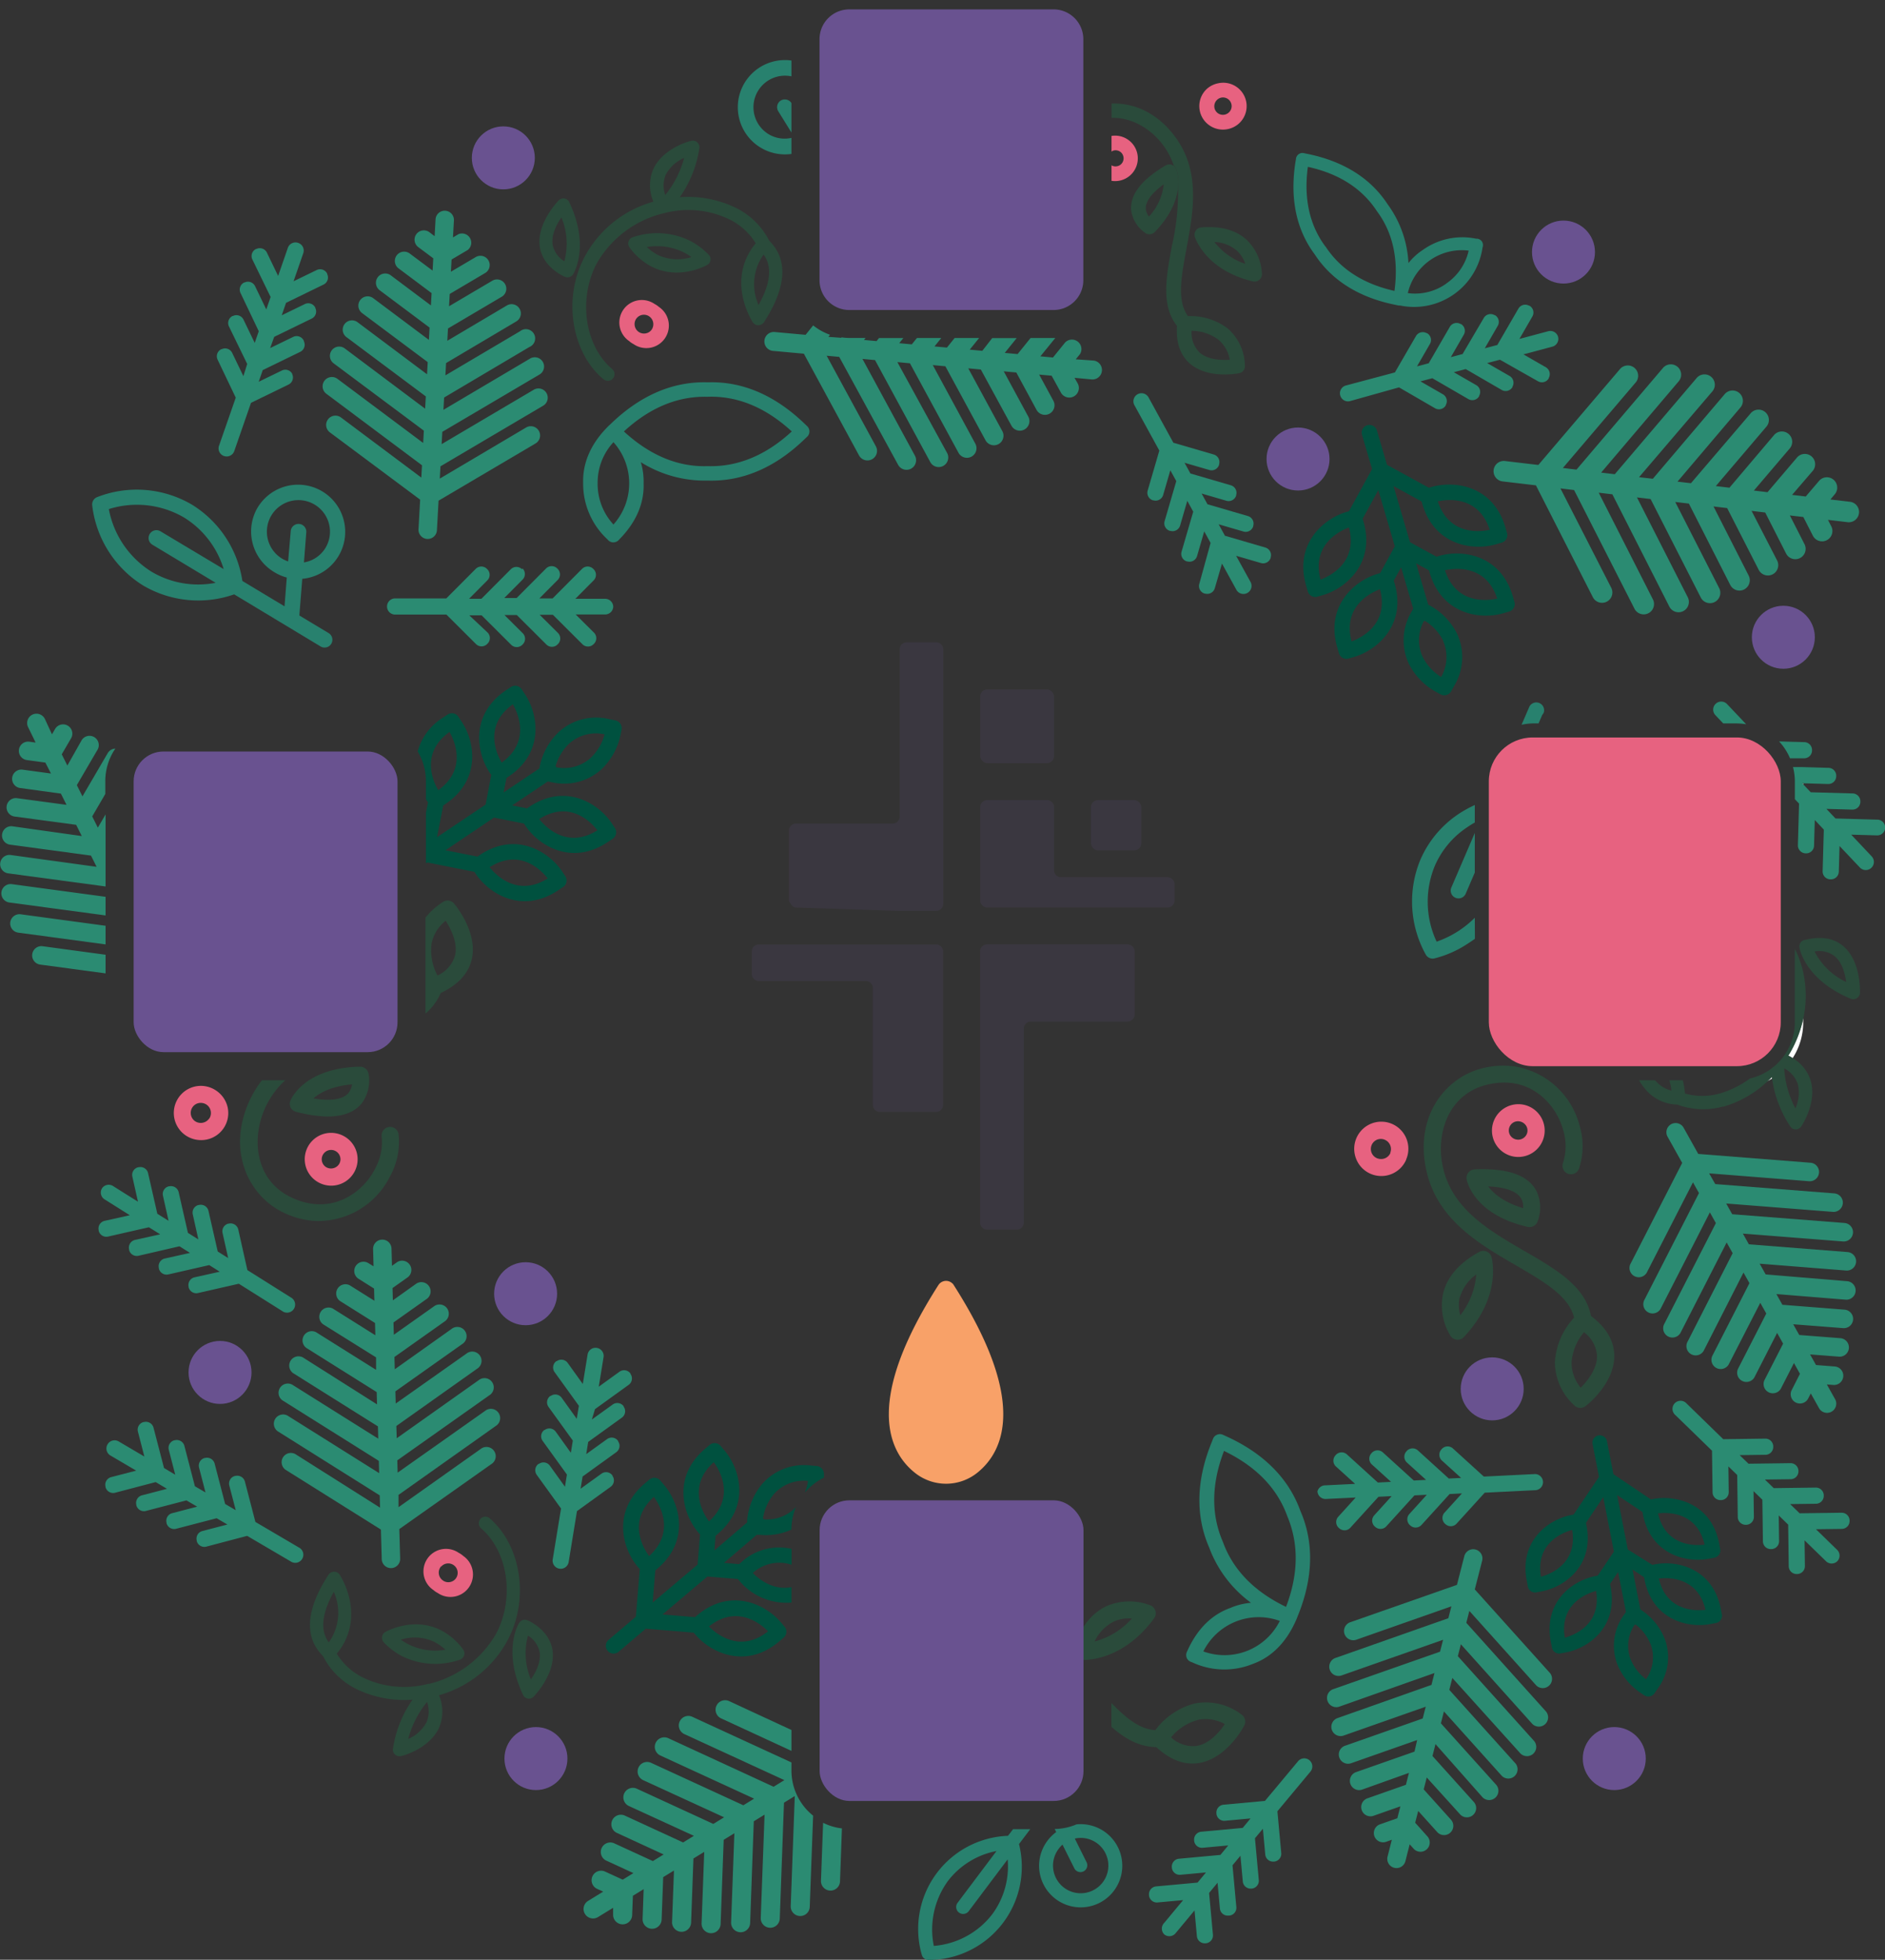 <svg xmlns="http://www.w3.org/2000/svg" viewBox="0 0 335.82 349.07"><rect x="0" y="0" width="335.82" height="349.07" fill="#333333" stroke="none"/><defs><style>.cls-1{fill:none;}.cls-2{fill:#28816e;}.cls-3{fill:#00513f;}.cls-4{fill:#e76280;}.cls-5{fill:#2a4b3b;}.cls-6{fill:#2b8b72;}.cls-7{fill:#695290;}.cls-8{opacity:0.14;}.cls-9{fill:#f8a168;stroke:#f8a168;stroke-miterlimit:10;}.cls-10{fill:#fff;}</style></defs><title>wreath1</title><g id="Layer_2" data-name="Layer 2"><g id="Wreath"><g id="leaves"><path class="cls-1" d="M39.85,101.42a16.33,16.33,0,0,0-7.08-9.2,16.65,16.65,0,0,0-13.38-1.49A16.76,16.76,0,0,0,27,101.85a16.27,16.27,0,0,0,11.46,2L27.15,97a1.39,1.39,0,0,1,1.43-2.38l11.27,6.78Z"/><path class="cls-1" d="M48.31,91.76a5.62,5.62,0,0,0,1.92,7.71,5.91,5.91,0,0,0,1.09.5l.42-5.43a1.39,1.39,0,0,1,2.77.22l-.42,5.4a5.61,5.61,0,1,0-5.77-8.42Z"/><path class="cls-2" d="M45.94,90.33a8.42,8.42,0,0,0,2.86,11.54,8.33,8.33,0,0,0,2.29,1l-.4,5.13-7.51-4.52a19.37,19.37,0,0,0-9-13.6,19.41,19.41,0,0,0-16.93-1.31,1.4,1.4,0,0,0-.83,1.38,19.47,19.47,0,0,0,9.08,14.34,19.37,19.37,0,0,0,16.22,1.58l15.45,9.31a1.39,1.39,0,0,0,1.43-2.38l-5.27-3.17.52-6.53a8.4,8.4,0,1,0-7.94-12.71ZM26.67,95.12a1.39,1.39,0,0,0,.47,1.9l11.28,6.79a16.27,16.27,0,0,1-11.46-2,16.76,16.76,0,0,1-7.57-11.13,16.65,16.65,0,0,1,13.38,1.49,16.36,16.36,0,0,1,7.08,9.2L28.58,94.63A1.39,1.39,0,0,0,26.67,95.12ZM58,97.57a5.56,5.56,0,0,1-3.85,2.61l.42-5.4a1.39,1.39,0,0,0-2.77-.22L51.33,100a5.91,5.91,0,0,1-1.09-.5A5.62,5.62,0,1,1,58,97.57Z"/></g><g id="leaves-2" data-name="leaves"><path class="cls-1" d="M266.31,147.1l-5.2,12.08a1.39,1.39,0,0,1-2.55-1.1l5.2-12.09a16.27,16.27,0,0,0-8.16,8.27,16.76,16.76,0,0,0,.34,13.46,16.65,16.65,0,0,0,10-9,16.33,16.33,0,0,0,.38-11.61Z"/><path class="cls-1" d="M286.19,147.07a5.6,5.6,0,0,0-7.59-7.26l3.49,4.15a1.39,1.39,0,0,1-2.12,1.8l-3.51-4.16a5.91,5.91,0,0,0-.59,1,5.61,5.61,0,1,0,10.32,4.44Z"/></g><g id="leaves-3" data-name="leaves"><path class="cls-1" d="M154.75,18.95l6.86-11.22A1.39,1.39,0,1,1,164,9.17L157.12,20.4a16.27,16.27,0,0,0,9.25-7A16.76,16.76,0,0,0,167.94,0a16.65,16.65,0,0,0-11.17,7.51,16.33,16.33,0,0,0-2,11.43Z"/><path class="cls-1" d="M135.06,16.16a5.6,5.6,0,0,0,6.49,8.26l-2.87-4.6A1.39,1.39,0,1,1,141,18.35L143.92,23a5.91,5.91,0,0,0,.73-.95,5.61,5.61,0,1,0-9.58-5.85Z"/></g><g id="Leaves-4" data-name="Leaves"><path class="cls-3" d="M294.54,267l-.43.08-6.67-4.49-1.16-5.92a1.31,1.31,0,0,0-2.57.5l1.16,5.89-4.53,6.72-.43.08c-4,.78-9.32,4.55-7.9,11.77l.19,1a1.31,1.31,0,0,0,1.53,1l1-.19c4-.78,9.32-4.55,7.9-11.77l-.08-.43,3.07-4.56,1.9,9.7-2.88,4.27-.44.09c-4,.78-9.32,4.55-7.9,11.77l.19,1a1.31,1.31,0,0,0,1.53,1l1-.19c4-.78,9.32-4.55,7.9-11.77l-.08-.43,1.43-2.11,1.4,7.11-.27.4a9.36,9.36,0,0,0-1.34,8.74,11.08,11.08,0,0,0,4.07,5.17l.81.55a1.34,1.34,0,0,0,1.81-.36l.55-.81a9.36,9.36,0,0,0,1.34-8.74,11.08,11.08,0,0,0-4.07-5.17l-.33-.22-1.4-7.12,2.06,1.38.08.43c1.42,7.21,7.82,8.68,11.77,7.9l1-.19a1.31,1.31,0,0,0,1-1.53l-.19-1c-1.42-7.21-7.82-8.68-11.77-7.9l-.43.08L290,276l-1.9-9.69,4.51,3,.08.43c1.42,7.21,7.82,8.68,11.77,7.9l1-.19a1.31,1.31,0,0,0,1-1.53l-.19-1C304.89,267.74,298.49,266.27,294.54,267Zm9.3,19.74c-1.42.18-6.92.49-8.31-5.57C297,281,302.46,280.73,303.85,286.79Zm-29.33-5.93c-1-6.13,4.21-7.93,5.58-8.3C281.1,278.69,275.9,280.49,274.51,280.86Zm4.26,10.86c-1-6.13,4.21-7.93,5.58-8.3C285.36,289.55,280.15,291.34,278.77,291.71ZM294.11,293a6.75,6.75,0,0,1-.87,6.11,8.53,8.53,0,0,1-2.8-3.71,6.71,6.71,0,0,1,.78-6,.72.72,0,0,0,.15,0l.09,0A8.58,8.58,0,0,1,294.11,293Zm1.26-23.43c1.42-.18,6.92-.49,8.31,5.57C302.26,275.31,296.76,275.62,295.38,269.56Z"/></g><g id="Leaves-5" data-name="Leaves"><path class="cls-3" d="M255,86.75l-.44.13-7.46-4.08-1.8-6.12a1.38,1.38,0,0,0-2.65.78l1.79,6.09-4.12,7.51-.44.13c-4.08,1.2-9.37,5.7-7.18,13.15l.29,1a1.38,1.38,0,0,0,1.72.94l1-.29c4.08-1.2,9.37-5.7,7.18-13.15l-.13-.44,2.79-5.1,2.94,10-2.61,4.78-.45.13c-4.08,1.2-9.37,5.7-7.18,13.15l.29,1a1.38,1.38,0,0,0,1.72.94l1-.29c4.08-1.2,9.37-5.7,7.18-13.15l-.13-.44,1.3-2.36,2.16,7.35-.24.45a9.89,9.89,0,0,0-.56,9.33,11.72,11.72,0,0,0,4.78,5l.91.5a1.42,1.42,0,0,0,1.87-.55l.5-.91a9.89,9.89,0,0,0,.56-9.33,11.72,11.72,0,0,0-4.78-5l-.37-.2-2.16-7.36,2.3,1.26.13.44c2.19,7.46,9.07,8.38,13.15,7.18l1-.29a1.38,1.38,0,0,0,.94-1.72l-.29-1c-2.19-7.46-9.07-8.38-13.15-7.18l-.44.13-4.72-2.58-2.94-10,5,2.74.13.44c2.19,7.46,9.07,8.38,13.15,7.18l1-.29a1.38,1.38,0,0,0,.94-1.72l-.29-1C266,86.47,259.12,85.55,255,86.75Zm11.7,19.88c-1.48.33-7.24,1.19-9.28-5.06C258.94,101.24,264.7,100.38,266.74,106.63Zm-31.45-3.4c-1.66-6.36,3.66-8.76,5.07-9.28C242,100.31,236.71,102.7,235.29,103.23Zm5.53,11c-1.66-6.36,3.66-8.76,5.07-9.28C247.55,111.32,242.24,113.72,240.82,114.24Zm16.28-.15a7.14,7.14,0,0,1-.32,6.51,9,9,0,0,1-3.31-3.63,7.09,7.09,0,0,1,.24-6.34.76.76,0,0,0,.16,0l.09,0A9.07,9.07,0,0,1,257.1,114.09Zm-.94-24.78c1.48-.33,7.24-1.19,9.28,5.06C264,94.7,258.2,95.56,256.15,89.31Z"/></g><path class="cls-1" d="M314.07,181.22a8.07,8.07,0,0,0-2.24.26,8.17,8.17,0,0,0-4.81,3.77,10.36,10.36,0,0,0,1.47-.27A10.73,10.73,0,0,0,314.07,181.22Z"/><path class="cls-1" d="M305.26,172.44a1.56,1.56,0,0,0,.4-.06,1.69,1.69,0,0,0-.46-3.32,1.7,1.7,0,0,0-1.65,1.72A1.68,1.68,0,0,0,305.26,172.44Z"/><path class="cls-1" d="M328.89,174.91c-.19-1.49-.71-3.52-2.1-4.64a4.47,4.47,0,0,0-3.52-.78A11.91,11.91,0,0,0,328.89,174.91Z"/><path class="cls-1" d="M297.8,194.25A9.15,9.15,0,0,0,292.4,187C293.73,192.65,296.21,193.91,297.8,194.25Z"/><path class="cls-1" d="M320.25,193a5,5,0,0,0-2.36-2.72,17.4,17.4,0,0,0,2,7.15A6.71,6.71,0,0,0,320.25,193Z"/><path class="cls-4" d="M305.3,174.8a3.88,3.88,0,0,0,1-.13,4,4,0,0,0-1.09-7.94,3.86,3.86,0,0,0-1,.13,4,4,0,0,0,1.08,7.94Zm-1.76-4a1.68,1.68,0,1,1,3.37-.06,1.68,1.68,0,0,1-1.26,1.66,2.08,2.08,0,0,1-.4.06A1.7,1.7,0,0,1,303.54,170.78Z"/><path class="cls-5" d="M305.05,187.64a12.87,12.87,0,0,0,4-.39,13.37,13.37,0,0,0,8.08-6.47,1.18,1.18,0,0,0-.84-1.68,11.56,11.56,0,0,0-5.1.1c-5.37,1.41-7.15,6.68-7.22,6.9a1.16,1.16,0,0,0,.15,1A1.19,1.19,0,0,0,305.05,187.64Zm6.77-6.16a8.48,8.48,0,0,1,2.24-.26,10.67,10.67,0,0,1-5.58,3.76,9.29,9.29,0,0,1-1.47.27A8.16,8.16,0,0,1,311.83,181.48Z"/><path class="cls-5" d="M329.73,177.9a1.16,1.16,0,0,0,1.08-.1,1.2,1.2,0,0,0,.55-.94c0-.24.21-5.76-3.08-8.42-1.72-1.39-4-1.72-6.78-1l-.07,0a1.18,1.18,0,0,0-.85,1.34C320.6,169,321.63,174.55,329.73,177.9Zm-2.94-7.63c1.4,1.12,1.91,3.15,2.11,4.64a12.05,12.05,0,0,1-5.63-5.43A4.47,4.47,0,0,1,326.78,170.27Z"/><path class="cls-1" d="M79.36,293.84a8.07,8.07,0,0,0-1.83-1.31,8.17,8.17,0,0,0-6.1-.44,10.36,10.36,0,0,0,1.27.79A10.73,10.73,0,0,0,79.36,293.84Z"/><path class="cls-1" d="M78.74,281.42a1.56,1.56,0,0,0,.34.23A1.69,1.69,0,0,0,81,278.88a1.7,1.7,0,0,0-2.38.16A1.68,1.68,0,0,0,78.74,281.42Z"/><path class="cls-1" d="M94.58,299.13c.86-1.23,1.84-3.09,1.56-4.85a4.47,4.47,0,0,0-2.08-2.94A11.91,11.91,0,0,0,94.58,299.13Z"/><path class="cls-1" d="M58.56,292.56a9.15,9.15,0,0,0,.89-9C56.62,288.64,57.61,291.24,58.56,292.56Z"/><path class="cls-1" d="M76,306.75a5,5,0,0,0,.08-3.6,17.4,17.4,0,0,0-3.35,6.61A6.71,6.71,0,0,0,76,306.75Z"/><path class="cls-4" d="M77.19,283.2a3.88,3.88,0,0,0,.8.55,4,4,0,0,0,4.53-6.61,3.86,3.86,0,0,0-.8-.55,4,4,0,0,0-4.54,6.61Zm1.4-4.15a1.68,1.68,0,1,1,2.53,2.22,1.68,1.68,0,0,1-2,.38,2.08,2.08,0,0,1-.34-.23A1.7,1.7,0,0,1,78.58,279Z"/><path class="cls-5" d="M68.37,292.54A12.87,12.87,0,0,0,71.62,295,13.37,13.37,0,0,0,82,295.6a1.18,1.18,0,0,0,.5-1.81,11.56,11.56,0,0,0-3.85-3.36c-4.92-2.56-9.78.14-10,.26a1.16,1.16,0,0,0-.58.86A1.19,1.19,0,0,0,68.37,292.54Zm9.15,0a8.48,8.48,0,0,1,1.83,1.31,10.67,10.67,0,0,1-6.66-1,9.29,9.29,0,0,1-1.27-.79A8.16,8.16,0,0,1,77.53,292.53Z"/><path class="cls-5" d="M93.19,301.91a1.16,1.16,0,0,0,.86.65,1.2,1.2,0,0,0,1-.33c.17-.17,4-4.12,3.38-8.3-.34-2.18-1.81-4-4.35-5.29l-.06,0a1.18,1.18,0,0,0-1.53.42C92.4,289.21,89.44,294,93.19,301.91Zm2.95-7.63c.28,1.77-.7,3.62-1.56,4.86a12.05,12.05,0,0,1-.52-7.8A4.47,4.47,0,0,1,96.14,294.28Z"/><path class="cls-5" d="M57.43,294.88l.15.17a13.23,13.23,0,0,0,5.77,5.73l.14.07a19.45,19.45,0,0,0,10,1.9,20.6,20.6,0,0,0-3.48,8.7,1.17,1.17,0,0,0,1.44,1.34c.21,0,5-1.27,6.75-5a7.38,7.38,0,0,0,0-5.83,20,20,0,0,0,12.34-10c3.75-7.23,2.3-16.68-3.31-21.52a1.4,1.4,0,0,0-.22-.16,1.18,1.18,0,0,0-1.31,1.94c4.81,4.15,6,12.35,2.75,18.66a18.83,18.83,0,0,1-12,9.05A1.29,1.29,0,0,0,76,300a16.81,16.81,0,0,1-11.47-1.26A11.37,11.37,0,0,1,60,294.56c5.44-6.67.56-14,.51-14.08a1.2,1.2,0,0,0-.43-.39,1.18,1.18,0,0,0-.55-.13,1.2,1.2,0,0,0-1,.53C52.59,289.58,56.23,293.56,57.43,294.88Zm18.65,8.27a5,5,0,0,1-.08,3.6,6.73,6.73,0,0,1-3.28,3A17.55,17.55,0,0,1,76.08,303.15ZM59.47,283.54a9.13,9.13,0,0,1-.89,9C57.61,291.24,56.62,288.64,59.47,283.54Z"/><path class="cls-1" d="M115.24,44a8.07,8.07,0,0,0,1.83,1.31,8.17,8.17,0,0,0,6.1.44A10.36,10.36,0,0,0,121.9,45,10.73,10.73,0,0,0,115.24,44Z"/><path class="cls-1" d="M98.61,38c-.86,1.23-1.84,3.09-1.56,4.85a4.47,4.47,0,0,0,2.08,2.94A11.91,11.91,0,0,0,98.61,38Z"/><path class="cls-1" d="M134.63,44.61a9.15,9.15,0,0,0-.89,9C136.57,48.54,135.58,45.94,134.63,44.61Z"/><path class="cls-4" d="M117.41,54.69a3.88,3.88,0,0,0-.8-.55,4,4,0,0,0-4.53,6.61,3.86,3.86,0,0,0,.8.55,4,4,0,0,0,4.54-6.61ZM116,58.84a1.68,1.68,0,1,1-2.53-2.22,1.68,1.68,0,0,1,2-.38,2.08,2.08,0,0,1,.34.23A1.7,1.7,0,0,1,116,58.84Z"/><path class="cls-5" d="M126.22,45.34A12.87,12.87,0,0,0,123,42.92a13.37,13.37,0,0,0-10.34-.64,1.18,1.18,0,0,0-.5,1.81A11.56,11.56,0,0,0,116,47.45c4.92,2.56,9.78-.14,10-.26a1.16,1.16,0,0,0,.58-.86A1.19,1.19,0,0,0,126.22,45.34Zm-9.15,0A8.48,8.48,0,0,1,115.24,44a10.67,10.67,0,0,1,6.66,1,9.29,9.29,0,0,1,1.27.79A8.16,8.16,0,0,1,117.07,45.35Z"/><path class="cls-5" d="M101.41,36a1.16,1.16,0,0,0-.86-.65,1.2,1.2,0,0,0-1,.33c-.17.17-4,4.12-3.38,8.3.34,2.18,1.81,4,4.35,5.29l.06,0a1.18,1.18,0,0,0,1.53-.42C102.2,48.67,105.16,43.89,101.41,36ZM98.46,43.6c-.28-1.77.7-3.62,1.56-4.86a12.05,12.05,0,0,1,.52,7.8A4.47,4.47,0,0,1,98.46,43.6Z"/><path class="cls-5" d="M137.17,43l-.15-.17a13.23,13.23,0,0,0-5.77-5.73l-.14-.07a19.45,19.45,0,0,0-10-1.9,20.6,20.6,0,0,0,3.48-8.7,1.17,1.17,0,0,0-1.44-1.34c-.21,0-5,1.27-6.75,5a7.38,7.38,0,0,0,0,5.83,20,20,0,0,0-12.34,10c-3.75,7.23-2.3,16.68,3.31,21.52a1.4,1.4,0,0,0,.22.16A1.18,1.18,0,0,0,109,65.69c-4.81-4.15-6-12.35-2.75-18.66a18.83,18.83,0,0,1,12-9.05,1.29,1.29,0,0,0,.37-.09,16.81,16.81,0,0,1,11.47,1.26,11.37,11.37,0,0,1,4.54,4.18c-5.44,6.67-.56,14-.51,14.08a1.2,1.2,0,0,0,.43.39,1.18,1.18,0,0,0,.55.13,1.2,1.2,0,0,0,1-.53C142,48.3,138.37,44.32,137.17,43Zm-18.65-8.27a5,5,0,0,1,.08-3.6,6.73,6.73,0,0,1,3.28-3A17.55,17.55,0,0,1,118.52,34.73Zm16.62,19.61a9.13,9.13,0,0,1,.89-9C137,46.64,138,49.24,135.13,54.34Z"/><path class="cls-1" d="M218.19,20.45a1.51,1.51,0,0,0,.74-.38,1.57,1.57,0,0,0,.47-1.45,1.55,1.55,0,0,0-1.83-1.2,1.59,1.59,0,0,0-1.2,1.83,1.55,1.55,0,0,0,.67,1A1.48,1.48,0,0,0,218.19,20.45Z"/><path class="cls-1" d="M214,47.63a11.72,11.72,0,0,0,5.5,3.89,5.66,5.66,0,0,0-1.5-2.35A6.41,6.41,0,0,0,214,47.63Z"/><path class="cls-1" d="M227,74a8.14,8.14,0,0,0-5-.64,5,5,0,0,0,2.1,3.49c1.73,1,4.14.63,5.55.24A6,6,0,0,0,227,74Z"/><path class="cls-1" d="M205.94,34c-.88.82-1.91,2.05-1.81,3.29a2.57,2.57,0,0,0,.56,1.34,10.06,10.06,0,0,0,2.63-5.75A14.27,14.27,0,0,0,205.94,34Z"/><path class="cls-1" d="M196.7,36.16a1.39,1.39,0,0,0,.69-.35,1.44,1.44,0,0,0-.18-2.26,1.39,1.39,0,0,0-1.08-.2,1.48,1.48,0,0,0-1.12,1.7,1.42,1.42,0,0,0,.61.91A1.49,1.49,0,0,0,196.7,36.16Z"/><path class="cls-4" d="M218.72,23a4.22,4.22,0,0,0,2-1A4.17,4.17,0,0,0,217,14.84a4.22,4.22,0,0,0-2,1,4.17,4.17,0,0,0,.55,6.55A4.22,4.22,0,0,0,218.72,23Zm-2.36-3.78a1.58,1.58,0,0,1,1.2-1.83,1.55,1.55,0,0,1,1.83,1.2,1.53,1.53,0,0,1-.47,1.45,1.61,1.61,0,0,1-.74.38,1.54,1.54,0,0,1-1.16-.22A1.56,1.56,0,0,1,216.36,19.23Z"/><path class="cls-5" d="M214,40.51a1.3,1.3,0,0,0-.78.34,1,1,0,0,0-.19.23,1.31,1.31,0,0,0-.16,1.13c.08.24,2,5.95,10.34,7.91a1.3,1.3,0,0,0,1.11-.25,1.32,1.32,0,0,0,.5-1,8.94,8.94,0,0,0-2.69-6.12C220.23,41,217.5,40.21,214,40.51ZM221.86,47a11.63,11.63,0,0,1-5.5-3.89,6.52,6.52,0,0,1,4,1.54A5.77,5.77,0,0,1,221.86,47Z"/><path class="cls-1" d="M36.78,196.75a1.75,1.75,0,0,0-.92-.3,1.81,1.81,0,0,0-1.58.79,1.79,1.79,0,0,0,.5,2.49,1.84,1.84,0,0,0,2.49-.5,1.8,1.8,0,0,0,.27-1.35A1.72,1.72,0,0,0,36.78,196.75Z"/><path class="cls-1" d="M57,179.87a13.56,13.56,0,0,0-1.27-7.7,6.55,6.55,0,0,0-.72,3.14A7.42,7.42,0,0,0,57,179.87Z"/><path class="cls-1" d="M76.91,168a9.42,9.42,0,0,0,1,5.77,5.74,5.74,0,0,0,3.12-3.54c.54-2.27-.74-4.79-1.67-6.21A6.91,6.91,0,0,0,76.91,168Z"/><path class="cls-1" d="M57.88,195.88c1.39.06,3.25-.09,4.18-1.18a3,3,0,0,0,.65-1.55c-3.64.32-5.73,1.49-6.88,2.5A16.52,16.52,0,0,0,57.88,195.88Z"/><path class="cls-1" d="M59.93,205.1a1.61,1.61,0,0,0-.85-.28,1.67,1.67,0,0,0-1.72,2,1.61,1.61,0,0,0,.71,1.05,1.71,1.71,0,0,0,2.31-.46,1.65,1.65,0,0,0,.25-1.24A1.73,1.73,0,0,0,59.93,205.1Z"/><path class="cls-4" d="M38.47,194.23a4.88,4.88,0,0,0-2.46-.81,4.83,4.83,0,0,0-2.9,8.84,4.88,4.88,0,0,0,2.46.81,4.82,4.82,0,0,0,5-5.77A4.89,4.89,0,0,0,38.47,194.23Zm-1.2,5a1.83,1.83,0,0,1-2.49.5,1.8,1.8,0,0,1-.5-2.49,1.77,1.77,0,0,1,1.58-.79,1.86,1.86,0,0,1,.92.3,1.79,1.79,0,0,1,.76,1.14A1.81,1.81,0,0,1,37.28,199.25Z"/><path class="cls-4" d="M61.61,202.58a4.73,4.73,0,0,0-2.4-.79,4.7,4.7,0,0,0-2.82,8.61,4.73,4.73,0,0,0,2.4.79,4.7,4.7,0,0,0,2.82-8.61Zm-1.24,4.83a1.71,1.71,0,0,1-2.31.46,1.65,1.65,0,0,1-.46-2.3,1.66,1.66,0,0,1,1.46-.74,1.61,1.61,0,0,1,.85.28,1.64,1.64,0,0,1,.71,1.05A1.6,1.6,0,0,1,60.37,207.41Z"/><path class="cls-5" d="M65.66,191.23A1.54,1.54,0,0,0,64.15,190c-9.94.19-12.29,5.78-12.39,6a1.55,1.55,0,0,0,0,1.25,1.51,1.51,0,0,0,1,.79,24.55,24.55,0,0,0,5,.82c3,.13,5.26-.63,6.64-2.27A6.85,6.85,0,0,0,65.66,191.23Zm-3.59,3.47c-.93,1.09-2.79,1.24-4.18,1.18a16.85,16.85,0,0,1-2.06-.23c1.15-1,3.25-2.18,6.88-2.5A3,3,0,0,1,62.06,194.7Z"/><path class="cls-5" d="M56.7,183.88a1.51,1.51,0,0,0,.91.37,1.2,1.2,0,0,0,.35,0,1.51,1.51,0,0,0,1.06-.79c.14-.26,3.29-6.47-1.88-14.94a1.5,1.5,0,0,0-1.11-.71,1.52,1.52,0,0,0-1.25.42,10.34,10.34,0,0,0-2.86,7.19C52,178.41,53.64,181.27,56.7,183.88Zm-1-11.71a13.46,13.46,0,0,1,1.27,7.7,7.55,7.55,0,0,1-2-4.55A6.68,6.68,0,0,1,55.68,172.17Z"/><path class="cls-1" d="M249.63,199.61a1.8,1.8,0,0,0,.29-1.34,1.84,1.84,0,0,0-2.08-1.45,1.79,1.79,0,0,0-1.45,2.08,1.81,1.81,0,0,0,1.13,1.36,1.75,1.75,0,0,0,1,.09A1.72,1.72,0,0,0,249.63,199.61Z"/><path class="cls-1" d="M256.6,227.27a6.55,6.55,0,0,0-.6,3.17,13.56,13.56,0,0,0,4.23-6.55A7.42,7.42,0,0,0,256.6,227.27Z"/><path class="cls-1" d="M274.48,247.38c1.42-.94,3.6-2.73,4-5a5.74,5.74,0,0,0-1.45-4.49,9.42,9.42,0,0,0-3.25,4.87A6.91,6.91,0,0,0,274.48,247.38Z"/><path class="cls-1" d="M265.51,209c.65,1.38,2.09,3.29,5.31,5a3,3,0,0,0,0-1.68c-.42-1.37-2.06-2.25-3.36-2.75A16.52,16.52,0,0,0,265.51,209Z"/><path class="cls-1" d="M274.11,201.27a1.65,1.65,0,0,0,.27-1.24,1.71,1.71,0,0,0-1.94-1.34,1.61,1.61,0,0,0-1.07.68,1.67,1.67,0,0,0,.78,2.5,1.61,1.61,0,0,0,.89.08A1.73,1.73,0,0,0,274.11,201.27Z"/><path class="cls-5" d="M287.59,241.34c-.07-2.6-1.49-4.94-4.15-6.94-1-5.29-6.28-8.34-11.82-11.55-6.24-3.62-12.71-7.36-14.48-14.61-1.48-6,.72-13.26,7.67-15,7.92-2,12.51,3.72,13.66,8a9.79,9.79,0,0,1,0,5.85,1.51,1.51,0,1,0,2.82,1.11,12.7,12.7,0,0,0,.11-7.73,14.29,14.29,0,0,0-11.25-10.46,14.88,14.88,0,0,0-6.05.27c-6.62,1.62-12.32,8.71-9.89,18.63,2.08,8.5,9.43,12.75,15.9,16.5,5,2.92,9.41,5.47,10.32,9.3a12.69,12.69,0,0,0-3.42,7.89,10.48,10.48,0,0,0,3.46,7.73,1.5,1.5,0,0,0,2,.13C282.66,250.35,287.71,246.4,287.59,241.34Zm-6,5.82a7,7,0,0,1-1.61-4.43,9.4,9.4,0,0,1,2.21-5.43,5.7,5.7,0,0,1,2.32,4.11C284.61,243.75,282.81,246,281.61,247.17Z"/><path class="cls-4" d="M250.51,206.53a4.82,4.82,0,0,0-3.64-6.67,4.83,4.83,0,0,0-5.27,6.55,4.8,4.8,0,0,0,3.7,3,4.82,4.82,0,0,0,5.22-2.85Zm-2.78-1.21a1.79,1.79,0,0,1-1,1,1.86,1.86,0,0,1-1,.1,1.77,1.77,0,0,1-1.38-1.1,1.8,1.8,0,0,1,1-2.33,1.81,1.81,0,0,1,2.32,2.38Z"/><path class="cls-4" d="M274.81,203.23a4.7,4.7,0,0,0-3.55-6.49,4.71,4.71,0,0,0-5.08,2.79,4.7,4.7,0,0,0,3.55,6.49,4.73,4.73,0,0,0,2.51-.28A4.67,4.67,0,0,0,274.81,203.23ZM272,202a1.64,1.64,0,0,1-.91.88,1.61,1.61,0,0,1-.89.1,1.66,1.66,0,0,1-1.28-1,1.65,1.65,0,0,1,.92-2.15,1.71,1.71,0,0,1,2.17.93A1.6,1.6,0,0,1,272,202Z"/><path class="cls-5" d="M273.71,212.12c-1-1.89-3-3.1-6-3.6a24.55,24.55,0,0,0-5-.23,1.51,1.51,0,0,0-1.11.57,1.55,1.55,0,0,0-.31,1.21c.05.26,1.19,6.22,10.87,8.47a1.54,1.54,0,0,0,1.72-.86A6.85,6.85,0,0,0,273.71,212.12Zm-2.37,3.08c-3.49-1.06-5.29-2.65-6.21-3.87a16.85,16.85,0,0,1,2.06.2c1.38.23,3.16.76,3.84,2A3,3,0,0,1,271.34,215.19Z"/><path class="cls-5" d="M257.11,230.33a10.34,10.34,0,0,0,1.31,7.63,1.52,1.52,0,0,0,1.14.67,1.5,1.5,0,0,0,1.23-.47c6.81-7.21,5-13.94,4.94-14.23a1.51,1.51,0,0,0-.87-1,1.2,1.2,0,0,0-.34-.1,1.51,1.51,0,0,0-1,.17C260,224.93,257.84,227.39,257.11,230.33Zm3,.69a7.55,7.55,0,0,1,2.89-4,13.46,13.46,0,0,1-2.84,7.26A6.68,6.68,0,0,1,260.06,231Z"/><path class="cls-1" d="M171.75,280.14a1.75,1.75,0,0,0-.07-1,1.81,1.81,0,0,0-1.33-1.16,1.79,1.79,0,0,0-2.11,1.4,1.84,1.84,0,0,0,1.4,2.11,1.8,1.8,0,0,0,1.35-.26A1.72,1.72,0,0,0,171.75,280.14Z"/><path class="cls-1" d="M195,292.39a13.56,13.56,0,0,0,6.64-4.09,6.55,6.55,0,0,0-3.18.53A7.42,7.42,0,0,0,195,292.39Z"/><path class="cls-1" d="M213.58,306.35a9.42,9.42,0,0,0-4.94,3.15,5.74,5.74,0,0,0,4.46,1.54c2.3-.36,4.15-2.51,5.11-3.9A6.91,6.91,0,0,0,213.58,306.35Z"/><path class="cls-1" d="M180.57,299.32c.47,1.31,1.32,3,2.68,3.42a3,3,0,0,0,1.68,0c-1.68-3.25-3.56-4.73-4.92-5.41A16.52,16.52,0,0,0,180.57,299.32Z"/><path class="cls-1" d="M172.82,304.72a1.61,1.61,0,0,0-.06-.89,1.67,1.67,0,0,0-2.49-.83,1.61,1.61,0,0,0-.71,1.06,1.71,1.71,0,0,0,1.3,2,1.65,1.65,0,0,0,1.25-.24A1.73,1.73,0,0,0,172.82,304.72Z"/><path class="cls-4" d="M174.72,280.75a4.88,4.88,0,0,0-.19-2.59,4.83,4.83,0,0,0-9.28.67,4.88,4.88,0,0,0,.19,2.59,4.82,4.82,0,0,0,7.22,2.39A4.89,4.89,0,0,0,174.72,280.75Zm-5.1.8a1.83,1.83,0,0,1-1.4-2.11,1.8,1.8,0,0,1,2.11-1.4,1.77,1.77,0,0,1,1.33,1.16,1.86,1.86,0,0,1,.07,1,1.79,1.79,0,0,1-.76,1.14A1.81,1.81,0,0,1,169.62,281.54Z"/><path class="cls-4" d="M175.78,305.32a4.73,4.73,0,0,0-.18-2.52,4.7,4.7,0,0,0-9,.66,4.73,4.73,0,0,0,.18,2.52,4.7,4.7,0,0,0,9-.66Zm-4.94.69a1.71,1.71,0,0,1-1.3-2,1.65,1.65,0,0,1,2-1.3,1.66,1.66,0,0,1,1.24,1.07,1.61,1.61,0,0,1,.06.89,1.64,1.64,0,0,1-.71,1.06A1.6,1.6,0,0,1,170.85,306Z"/><path class="cls-5" d="M187.82,304.75a1.54,1.54,0,0,0,.53-1.85c-4-9.12-10-9.17-10.28-9.18a1.55,1.55,0,0,0-1.13.52,1.51,1.51,0,0,0-.36,1.19,24.55,24.55,0,0,0,1.13,4.92c1,2.85,2.58,4.63,4.62,5.28A6.85,6.85,0,0,0,187.82,304.75Zm-4.58-2c-1.36-.45-2.2-2.11-2.68-3.42a16.85,16.85,0,0,1-.57-2c1.37.68,3.25,2.18,4.92,5.41A3,3,0,0,1,183.24,302.74Z"/><path class="cls-5" d="M191.21,293.68a1.51,1.51,0,0,0,0,1,1.2,1.2,0,0,0,.16.31,1.51,1.51,0,0,0,1.13.68c.29,0,7.23.58,13.11-7.41a1.5,1.5,0,0,0,.24-1.3,1.52,1.52,0,0,0-.87-1,10.34,10.34,0,0,0-7.74.08C194.5,287.28,192.47,289.85,191.21,293.68Zm10.44-5.39a13.46,13.46,0,0,1-6.64,4.09,7.55,7.55,0,0,1,3.46-3.57A6.68,6.68,0,0,1,201.66,288.29Z"/><g id="Flower_leaf" data-name="Flower leaf"><path class="cls-1" d="M141.06,76.85c-4.64-4.28-9.66-6.34-14.92-6.18-5.35-.17-10.37,1.92-15,6.18,4.64,4.28,9.65,6.35,14.91,6.18C131.42,83.21,136.43,81.13,141.06,76.85Z"/><path class="cls-1" d="M109.28,78.76a11,11,0,0,0,0,14.67,11,11,0,0,0,0-14.67Z"/><path class="cls-2" d="M109.28,96.61a1.37,1.37,0,0,0,.93-.39l.18-.2c2.94-3,4.39-6.38,4.27-9.89a11.88,11.88,0,0,0-.5-3.81,21.41,21.41,0,0,0,11.9,3.28c6.23.2,12.09-2.32,17.38-7.47l.38-.36a1.26,1.26,0,0,0,.38-.92,1.3,1.3,0,0,0-.38-.92l-.37-.35c-5.31-5.16-11.17-7.68-17.32-7.48-6.23-.2-12.08,2.32-17.37,7.45l-.4.37h0l-.2.21c-2.94,3-4.38,6.39-4.27,9.89A13.49,13.49,0,0,0,108.14,96l.21.22A1.29,1.29,0,0,0,109.28,96.61Zm16.86-25.94c5.27-.16,10.28,1.91,14.92,6.18-4.63,4.27-9.65,6.34-15,6.18-5.26.17-10.27-1.91-14.91-6.18C115.78,72.59,120.79,70.51,126.14,70.68ZM106.47,86.06a10.61,10.61,0,0,1,2.82-7.3,11,11,0,0,1,0,14.67A10.67,10.67,0,0,1,106.47,86.06Z"/></g><g id="Flower_leaf-2" data-name="Flower leaf"><path class="cls-1" d="M233,29.7c-.76,5.64.3,10.41,3.14,14.21,2.64,4,6.77,6.67,12.3,7.88.76-5.64-.29-10.4-3.13-14.21C242.68,33.54,238.55,30.91,233,29.7Z"/><path class="cls-1" d="M250.82,52.19a9.88,9.88,0,0,0,10.84-7.57,9.88,9.88,0,0,0-10.84,7.57Z"/><path class="cls-2" d="M264,43a1.24,1.24,0,0,0-.77-.48l-.24,0a12.1,12.1,0,0,0-9.51,2,10.71,10.71,0,0,0-2.56,2.34,19.29,19.29,0,0,0-3.72-10.49c-3.07-4.7-8-7.73-14.48-9l-.47-.1a1.13,1.13,0,0,0-.88.19,1.17,1.17,0,0,0-.48.76s0,.17-.07.45c-1.07,6.59.09,12.21,3.41,16.65,3.07,4.7,8,7.72,14.47,9l.48.1h0l.26,0a12.32,12.32,0,0,0,14.66-10.21l.06-.27A1.16,1.16,0,0,0,264,43Zm-27.86.93c-2.84-3.81-3.9-8.58-3.14-14.21,5.54,1.21,9.66,3.85,12.3,7.89,2.84,3.8,3.89,8.57,3.13,14.21C242.91,50.57,238.79,47.95,236.15,43.91Zm21.51,6.59a9.56,9.56,0,0,1-6.84,1.69,9.88,9.88,0,0,1,10.84-7.57A9.62,9.62,0,0,1,257.66,50.5Z"/></g><g id="Flower_leaf-3" data-name="Flower leaf"><path class="cls-1" d="M218,258.49c5.69,2.73,9.47,6.62,11.26,11.58,2.14,4.91,2.05,10.34-.2,16.22-5.69-2.73-9.47-6.62-11.26-11.57C215.69,269.79,215.77,264.37,218,258.49Z"/><path class="cls-1" d="M228,288.72a11,11,0,0,1-13.63,5.43A11,11,0,0,1,228,288.72Z"/><path class="cls-2" d="M212.13,296l.29.11a13.49,13.49,0,0,0,10.8.26c3.29-1.19,5.88-3.77,7.61-7.63l.12-.26h0s.08-.18.2-.51c2.81-6.81,3-13.18.5-18.89-2.09-5.79-6.6-10.29-13.36-13.32l-.46-.21a1.3,1.3,0,0,0-1,0,1.26,1.26,0,0,0-.71.7s-.08.18-.19.49c-2.82,6.82-3,13.19-.51,18.91a21.41,21.41,0,0,0,7.45,9.84,11.88,11.88,0,0,0-3.73.94c-3.3,1.19-5.88,3.77-7.61,7.63l-.11.24a1.37,1.37,0,0,0,0,1A1.29,1.29,0,0,0,212.13,296Zm17-9.77c-5.69-2.73-9.47-6.62-11.26-11.57-2.14-4.91-2.06-10.34.19-16.22,5.68,2.73,9.46,6.62,11.26,11.58C231.41,275,231.34,280.4,229.09,286.28Zm-14.72,7.87A11,11,0,0,1,228,288.72a11,11,0,0,1-13.63,5.43Z"/></g><g id="Fir_Leaf" data-name="Fir Leaf"><path class="cls-6" d="M75.18,82.88l-.12,2.19-14.3-10.7a1.65,1.65,0,1,0-2,2.64L74.85,89l-.29,5.27a1.64,1.64,0,0,0,3.28.18l.29-5.27L95.39,79a1.65,1.65,0,1,0-1.68-2.84L78.35,85.25l.12-2.19L96.79,72.25a1.65,1.65,0,0,0-1.68-2.84l-16.43,9.7.12-2.19,17.3-10.2a1.65,1.65,0,1,0-1.68-2.84L79,73l.12-2.19,15.19-9A1.65,1.65,0,1,0,92.65,59l-13.3,7.86.12-2.19L92,57.24a1.65,1.65,0,0,0-1.68-2.84L79.69,60.7l.12-2.19,9.57-5.65A1.65,1.65,0,0,0,87.71,50L80,54.55l.12-2.19,6.33-3.74a1.65,1.65,0,0,0-1.68-2.84l-4.44,2.62.12-2.17,2.89-1.71A1.65,1.65,0,0,0,81.7,41.7l-1,.59.17-3.07A1.64,1.64,0,0,0,77.6,39l-.17,3.07-.92-.7a1.65,1.65,0,0,0-2,2.64l2.68,2-.12,2.19L73,45.16a1.65,1.65,0,0,0-2,2.64l5.89,4.41-.12,2.19-7.14-5.35a1.65,1.65,0,0,0-2,2.64l8.9,6.66-.12,2.19-9.91-7.42a1.65,1.65,0,1,0-2,2.64L76.2,64.5l-.12,2.17L63.71,57.4a1.65,1.65,0,1,0-2,2.64L75.86,70.61l-.12,2.19L61.43,62.07a1.65,1.65,0,1,0-2,2.64l16.08,12-.12,2.19L60.13,67.49a1.65,1.65,0,1,0-2,2.64Z"/></g><g id="Fir_Leaf-2" data-name="Fir Leaf"><path class="cls-6" d="M293,231.45a1.65,1.65,0,1,0,2.93,1.5l8.69-17,1.07,1.91-9.15,17.88a1.65,1.65,0,1,0,2.93,1.5l8.14-15.93,1.07,1.91-8,15.7a1.65,1.65,0,1,0,2.93,1.5l7-13.75,1.06,1.89-6.64,13a1.65,1.65,0,0,0,2.93,1.5l5.64-11,1.07,1.91-5.06,9.89a1.65,1.65,0,0,0,2.93,1.5l4.06-7.94,1.07,1.91-3.35,6.55a1.65,1.65,0,0,0,2.93,1.5l2.35-4.59,1.07,1.91-1.52,3a1.65,1.65,0,0,0,2.93,1.5l.52-1,1.5,2.68a1.64,1.64,0,0,0,2.86-1.6l-1.5-2.68,1.15.09a1.65,1.65,0,0,0,.26-3.29l-3.34-.26-1.06-1.89,5.14.4a1.65,1.65,0,0,0,.26-3.29l-7.33-.57-1.07-1.91,8.89.69a1.65,1.65,0,0,0,.26-3.29l-11.08-.87-1.07-1.91,12.34,1a1.65,1.65,0,1,0,.26-3.29L314.56,227l-1.07-1.91,15.4,1.22a1.65,1.65,0,1,0,.26-3.29l-17.58-1.38-1.07-1.91,17.84,1.4a1.65,1.65,0,1,0,.26-3.29l-20-1.56-1.07-1.91,19,1.49a1.65,1.65,0,0,0,.26-3.29l-21.21-1.66L304.49,209l17.8,1.4a1.65,1.65,0,1,0,.26-3.29l-20-1.57-2.57-4.6a1.64,1.64,0,1,0-2.86,1.6l2.57,4.6L290.54,225a1.65,1.65,0,1,0,2.93,1.5l8.14-15.9,1.07,1.91Z"/></g><g id="Fir_Leaf-3" data-name="Fir Leaf"><path class="cls-6" d="M238,295.29a1.65,1.65,0,1,0,1.09,3.11l18-6.32-.54,2.12-18.95,6.65a1.65,1.65,0,1,0,1.09,3.11L255.56,298l-.54,2.12L238.37,306a1.65,1.65,0,1,0,1.09,3.11L254,304l-.54,2.1-13.76,4.83a1.65,1.65,0,1,0,1.09,3.11l11.68-4.1L252,312l-10.49,3.68a1.65,1.65,0,0,0,1.09,3.11l8.41-3-.54,2.12-6.94,2.44a1.65,1.65,0,0,0,1.09,3.11l4.86-1.71-.54,2.12-3.16,1.11a1.65,1.65,0,0,0,1.09,3.11l1.09-.39-.76,3a1.64,1.64,0,0,0,3.18.81l.76-3,.77.86a1.65,1.65,0,0,0,2.45-2.2l-2.24-2.5.54-2.1,3.45,3.83a1.65,1.65,0,0,0,2.45-2.2l-4.92-5.47.54-2.12,6,6.63a1.65,1.65,0,0,0,2.45-2.2l-7.43-8.26.54-2.12L264,320a1.65,1.65,0,1,0,2.45-2.2l-9.75-10.84.54-2.12,10.32,11.49a1.65,1.65,0,0,0,2.45-2.2L258.2,301l.54-2.12,12,13.3a1.65,1.65,0,1,0,2.45-2.2L259.72,295l.54-2.12L273,307.08a1.65,1.65,0,0,0,2.45-2.2l-14.22-15.82.54-2.12,11.93,13.28a1.65,1.65,0,0,0,2.45-2.2l-13.41-14.91,1.31-5.11a1.64,1.64,0,1,0-3.18-.81l-1.31,5.11-18.93,6.63a1.65,1.65,0,1,0,1.09,3.11l16.85-5.92-.54,2.12Z"/></g><g id="Fir_Leaf-4" data-name="Fir Leaf"><path class="cls-6" d="M88.32,254a1.65,1.65,0,1,0-1.9-2.69l-15.58,11-.06-2.19,16.4-11.59a1.65,1.65,0,1,0-1.9-2.69l-14.6,10.34L70.61,254,85,243.8a1.65,1.65,0,1,0-1.9-2.69L70.5,250l-.06-2.17,11.9-8.42a1.65,1.65,0,1,0-1.9-2.69L70.33,243.9l-.06-2.19,9.07-6.42a1.65,1.65,0,0,0-1.9-2.69l-7.28,5.15-.06-2.19,6-4.25a1.65,1.65,0,0,0-1.9-2.69l-4.21,3-.06-2.19,2.74-1.94a1.65,1.65,0,0,0-1.9-2.69l-.94.67-.08-3.07a1.64,1.64,0,1,0-3.28.09l.08,3.07-1-.62a1.65,1.65,0,0,0-1.75,2.79l2.84,1.79.06,2.17-4.37-2.74a1.65,1.65,0,0,0-1.75,2.79l6.23,3.91.06,2.19-7.55-4.74a1.65,1.65,0,0,0-1.75,2.79L67,241.78,67,244l-10.49-6.58a1.65,1.65,0,1,0-1.75,2.79l12.35,7.75.06,2.19L54.14,241.9a1.65,1.65,0,1,0-1.75,2.79l14.94,9.38.06,2.19-15.15-9.51a1.65,1.65,0,1,0-1.75,2.79l17,10.67.06,2.19L51.4,252.26a1.65,1.65,0,1,0-1.75,2.79l18,11.31.06,2.19L52.61,259a1.65,1.65,0,0,0-1.75,2.79l17,10.66.15,5.27a1.64,1.64,0,1,0,3.28-.09l-.15-5.27,16.39-11.57a1.65,1.65,0,1,0-1.9-2.69L71,268.46,71,266.27Z"/></g><g id="Fir_Leaf-5" data-name="Fir Leaf"><path class="cls-6" d="M280.86,83.65l-2.43-.29L291.34,68.2a1.84,1.84,0,1,0-2.8-2.38l-14.48,17-5.84-.69a1.83,1.83,0,1,0-.43,3.63l5.84.69,10.14,19.92a1.84,1.84,0,0,0,3.28-1.67L278,87l2.43.29,10.76,21.14a1.84,1.84,0,1,0,3.28-1.67l-9.65-19,2.43.29,10.15,20a1.84,1.84,0,0,0,3.28-1.67l-9.05-17.78,2.43.29L303,106.43a1.84,1.84,0,0,0,3.28-1.67l-7.83-15.35,2.43.29,7.37,14.49a1.84,1.84,0,0,0,3.28-1.67l-6.26-12.31,2.43.29,5.62,11a1.84,1.84,0,0,0,3.28-1.67L312.05,91l2.43.29,3.72,7.31a1.84,1.84,0,0,0,3.28-1.67l-2.61-5.12,2.4.28,1.7,3.33a1.84,1.84,0,0,0,3.28-1.67l-.59-1.15,3.4.4a1.83,1.83,0,1,0,.43-3.63l-3.4-.4.84-1a1.84,1.84,0,0,0-2.8-2.38l-2.43,2.85-2.43-.29L323,83.81a1.84,1.84,0,0,0-2.8-2.38l-5.31,6.24-2.43-.29,6.45-7.57a1.84,1.84,0,0,0-2.8-2.38l-8,9.44-2.43-.29,8.95-10.51a1.84,1.84,0,1,0-2.8-2.38L301.25,86.07l-2.4-.28L310,72.66a1.84,1.84,0,1,0-2.8-2.38l-12.74,15L292,85,305,69.79a1.84,1.84,0,1,0-2.8-2.38L287.68,84.47l-2.43-.29L299,68a1.84,1.84,0,1,0-2.8-2.38Z"/></g><path class="cls-6" d="M109.25,108.09a1.44,1.44,0,0,0-1.44-1.43H102.5l3.25-3.27a1.4,1.4,0,0,0,0-2l-.06-.06a1.4,1.4,0,0,0-2,0l-5.24,5.26,0,0H96.09l3.25-3.27a1.4,1.4,0,0,0,0-2l-.06-.06a1.4,1.4,0,0,0-2,0l-5.24,5.26,0,0h-2.2l3.25-3.27a1.4,1.4,0,0,0,0-2L93,101.4a1.4,1.4,0,0,0-2,0l-5.24,5.26,0,0h-2.2l3.25-3.27a1.4,1.4,0,0,0,0-2l-.06-.06a1.4,1.4,0,0,0-2,0l-5.24,5.26,0,0-9.12,0a1.44,1.44,0,1,0,0,2.88l9.14,0,0,0,5.26,5.24a1.4,1.4,0,0,0,2,0l.06-.06a1.4,1.4,0,0,0,0-2L83.6,109.6h2.2l0,0,5.26,5.24a1.4,1.4,0,0,0,2,0l.06-.06a1.4,1.4,0,0,0,0-2l-3.25-3.23h2.2l0,0,5.26,5.24a1.4,1.4,0,0,0,2,0l.06-.06a1.4,1.4,0,0,0,0-2l-3.25-3.23h2.35l0,0,5.26,5.24a1.4,1.4,0,0,0,2,0l.06-.06a1.4,1.4,0,0,0,0-2l-3.25-3.23h5.28A1.44,1.44,0,0,0,109.25,108.09Z"/><path class="cls-6" d="M53.11,43.26a1.44,1.44,0,0,0-1.83.89l-1.73,5-2-4.15a1.4,1.4,0,0,0-1.87-.65l-.07,0a1.4,1.4,0,0,0-.65,1.87l3.25,6.68,0,0-.77,2.22-2-4.15a1.4,1.4,0,0,0-1.87-.65l-.07,0a1.4,1.4,0,0,0-.65,1.87L46.1,59l0,0-.72,2.08-2-4.15a1.4,1.4,0,0,0-1.87-.65l-.07,0a1.4,1.4,0,0,0-.65,1.87l3.25,6.68,0,0L43.36,67l-2-4.15a1.4,1.4,0,0,0-1.87-.65l-.07,0a1.4,1.4,0,0,0-.65,1.87L42,70.83l0,0-3,8.62a1.44,1.44,0,0,0,2.72.94l3-8.64h0l6.68-3.25a1.4,1.4,0,0,0,.65-1.87l0-.07A1.4,1.4,0,0,0,50.21,66l-4.12,2,.72-2.08h0l6.68-3.25a1.4,1.4,0,0,0,.65-1.87l0-.07A1.4,1.4,0,0,0,52.25,60l-4.12,2L48.85,60h0l6.68-3.25a1.4,1.4,0,0,0,.65-1.87l0-.07a1.4,1.4,0,0,0-1.87-.65l-4.12,2,.77-2.22h0l6.68-3.25a1.4,1.4,0,0,0,.65-1.87l0-.07a1.4,1.4,0,0,0-1.87-.65l-4.12,2,1.73-5A1.44,1.44,0,0,0,53.11,43.26Z"/><path class="cls-6" d="M18.19,211.64a1.44,1.44,0,0,0,.45,2l4.49,2.82-4.5,1a1.4,1.4,0,0,0-1.05,1.67l0,.08a1.4,1.4,0,0,0,1.67,1.05l7.24-1.65.05,0,2,1.25-4.5,1A1.4,1.4,0,0,0,23,222.55l0,.08a1.4,1.4,0,0,0,1.67,1.05L31.94,222l.05,0,1.86,1.17-4.5,1a1.4,1.4,0,0,0-1.05,1.67l0,.08A1.4,1.4,0,0,0,30,227l7.24-1.65.05,0,1.86,1.17-4.5,1a1.4,1.4,0,0,0-1.05,1.67l0,.08a1.4,1.4,0,0,0,1.67,1.05l7.24-1.65.05,0,7.72,4.86a1.44,1.44,0,1,0,1.53-2.43l-7.74-4.87v0L42.45,219a1.4,1.4,0,0,0-1.67-1.05l-.08,0a1.4,1.4,0,0,0-1.05,1.67l1,4.47-1.86-1.17v0l-1.65-7.24a1.4,1.4,0,0,0-1.67-1.05l-.08,0a1.4,1.4,0,0,0-1.05,1.67l1,4.47-1.86-1.17v0l-1.65-7.24a1.4,1.4,0,0,0-1.67-1.05l-.08,0a1.4,1.4,0,0,0-1.05,1.67l1,4.47-2-1.25v0l-1.65-7.24a1.4,1.4,0,0,0-1.67-1.05l-.08,0a1.4,1.4,0,0,0-1.05,1.67l1,4.47-4.47-2.81A1.44,1.44,0,0,0,18.19,211.64Z"/><path class="cls-6" d="M106.33,240.09a1.44,1.44,0,0,0-1.65,1.19l-.85,5.24-2.69-3.75a1.4,1.4,0,0,0-1.95-.32l-.07,0a1.4,1.4,0,0,0-.32,1.95l4.33,6,0,0-.38,2.32-2.69-3.75a1.4,1.4,0,0,0-1.95-.32l-.07,0a1.4,1.4,0,0,0-.32,1.95l4.33,6,0,0-.35,2.17-2.69-3.75a1.4,1.4,0,0,0-1.95-.32l-.07,0a1.4,1.4,0,0,0-.32,1.95l4.33,6,0,0-.35,2.17-2.69-3.75a1.4,1.4,0,0,0-1.95-.32l-.07,0a1.4,1.4,0,0,0-.32,1.95l4.33,6,0,0-1.47,9a1.44,1.44,0,1,0,2.84.46l1.47-9,0,0,6-4.33a1.4,1.4,0,0,0,.32-1.95l0-.07a1.4,1.4,0,0,0-1.95-.32l-3.72,2.68.35-2.17,0,0,6-4.33a1.4,1.4,0,0,0,.32-1.95l0-.07a1.4,1.4,0,0,0-1.95-.32l-3.72,2.68.35-2.17,0,0,6-4.33a1.4,1.4,0,0,0,.32-1.95l0-.07a1.4,1.4,0,0,0-1.95-.32l-3.72,2.68L106,251l0,0,6-4.33a1.4,1.4,0,0,0,.32-1.95l0-.07a1.4,1.4,0,0,0-1.95-.32L106.67,247l.85-5.22A1.44,1.44,0,0,0,106.33,240.09Z"/><path class="cls-6" d="M19.17,257.26a1.44,1.44,0,0,0,.51,2l4.58,2.69-4.46,1.16a1.4,1.4,0,0,0-1,1.7l0,.08a1.4,1.4,0,0,0,1.7,1L27.7,264l.05,0,2,1.19-4.46,1.16a1.4,1.4,0,0,0-1,1.7l0,.08a1.4,1.4,0,0,0,1.7,1l7.19-1.87.05,0,1.9,1.11-4.46,1.16a1.4,1.4,0,0,0-1,1.7l0,.08a1.4,1.4,0,0,0,1.7,1l7.19-1.87.05,0,1.9,1.11-4.46,1.16a1.4,1.4,0,0,0-1,1.7l0,.08a1.4,1.4,0,0,0,1.7,1L44,273.58l.05,0,7.87,4.62a1.44,1.44,0,0,0,1.46-2.48l-7.88-4.63v0l-1.87-7.19a1.4,1.4,0,0,0-1.7-1l-.08,0a1.4,1.4,0,0,0-1,1.7L42,269l-1.89-1.11v0l-1.87-7.19a1.4,1.4,0,0,0-1.7-1l-.08,0a1.4,1.4,0,0,0-1,1.7l1.15,4.44-1.89-1.11v0l-1.87-7.19a1.4,1.4,0,0,0-1.7-1l-.08,0a1.4,1.4,0,0,0-1,1.7l1.15,4.44-2-1.19v0l-1.87-7.19a1.4,1.4,0,0,0-1.7-1l-.08,0a1.4,1.4,0,0,0-1,1.7l1.15,4.44-4.56-2.68A1.44,1.44,0,0,0,19.17,257.26Z"/><path class="cls-6" d="M234.71,265.64a1.44,1.44,0,0,0,1.51,1.36l5.3-.26-3.1,3.42a1.4,1.4,0,0,0,.1,2l.06.05a1.4,1.4,0,0,0,2-.1l5-5.5,0,0,2.35-.12-3.1,3.42a1.4,1.4,0,0,0,.1,2l.06.05a1.4,1.4,0,0,0,2-.1l5-5.5,0,0,2.2-.11-3.1,3.42a1.4,1.4,0,0,0,.1,2l.06.05a1.4,1.4,0,0,0,2-.1l5-5.5,0,0,2.2-.11-3.1,3.42a1.4,1.4,0,0,0,.1,2l.06.05a1.4,1.4,0,0,0,2-.1l5-5.5,0,0,9.11-.45a1.44,1.44,0,0,0-.14-2.87l-9.13.45,0,0-5.5-5a1.4,1.4,0,0,0-2,.1l-.05.06a1.4,1.4,0,0,0,.1,2l3.4,3.08-2.19.11,0,0-5.5-5a1.4,1.4,0,0,0-2,.1l-.05.06a1.4,1.4,0,0,0,.1,2l3.4,3.08-2.19.11,0,0-5.5-5a1.4,1.4,0,0,0-2,.1l-.05.06a1.4,1.4,0,0,0,.1,2l3.4,3.08-2.35.12,0,0-5.5-5a1.4,1.4,0,0,0-2,.1l-.05.06a1.4,1.4,0,0,0,.1,2l3.4,3.08-5.28.26A1.44,1.44,0,0,0,234.71,265.64Z"/><path class="cls-6" d="M327.32,278.09a1.44,1.44,0,0,0,0-2l-3.8-3.7,4.61-.06a1.4,1.4,0,0,0,1.38-1.42v-.08a1.4,1.4,0,0,0-1.42-1.38l-7.42.1h-.06l-1.69-1.64,4.61-.06a1.4,1.4,0,0,0,1.38-1.42v-.08a1.4,1.4,0,0,0-1.42-1.38l-7.42.1H316l-1.58-1.53,4.61-.06A1.4,1.4,0,0,0,320.4,262V262a1.4,1.4,0,0,0-1.42-1.38l-7.42.1h-.06l-1.58-1.53,4.61-.06a1.4,1.4,0,0,0,1.38-1.42v-.08a1.4,1.4,0,0,0-1.42-1.38l-7.42.1H307L300.48,250a1.44,1.44,0,1,0-2,2.06L305,258.4s0,0,0,0l.1,7.42a1.4,1.4,0,0,0,1.42,1.38h.08a1.4,1.4,0,0,0,1.38-1.42l-.06-4.58,1.57,1.53s0,0,0,0l.1,7.42A1.4,1.4,0,0,0,311,271.6h.08a1.4,1.4,0,0,0,1.38-1.42l-.06-4.58,1.57,1.53s0,0,0,0l.1,7.42a1.4,1.4,0,0,0,1.42,1.38h.08a1.4,1.4,0,0,0,1.38-1.42l-.06-4.58,1.68,1.64s0,0,0,0l.1,7.42a1.4,1.4,0,0,0,1.42,1.38h.08a1.4,1.4,0,0,0,1.38-1.42l-.06-4.58,3.79,3.69A1.44,1.44,0,0,0,327.32,278.09Z"/><path class="cls-6" d="M207.42,344.56a1.44,1.44,0,0,0,2-.19l3.39-4.08.42,4.59a1.4,1.4,0,0,0,1.52,1.26h.08a1.4,1.4,0,0,0,1.26-1.52l-.68-7.39s0,0,0-.06l1.5-1.81.42,4.59a1.4,1.4,0,0,0,1.52,1.26H219a1.4,1.4,0,0,0,1.26-1.52l-.68-7.39s0,0,0-.06l1.41-1.69.42,4.59a1.4,1.4,0,0,0,1.52,1.26H223a1.4,1.4,0,0,0,1.26-1.52l-.68-7.39s0,0,0-.06l1.41-1.69.42,4.59a1.4,1.4,0,0,0,1.52,1.26H227a1.4,1.4,0,0,0,1.26-1.52l-.68-7.39s0,0,0-.06l5.83-7a1.44,1.44,0,1,0-2.21-1.84l-5.84,7h0l-7.39.68a1.4,1.4,0,0,0-1.26,1.52v.08a1.4,1.4,0,0,0,1.52,1.26l4.56-.42-1.4,1.69h0l-7.39.68a1.4,1.4,0,0,0-1.26,1.52v.08a1.4,1.4,0,0,0,1.52,1.26l4.56-.42-1.4,1.69h0l-7.39.68a1.4,1.4,0,0,0-1.26,1.52v.08a1.4,1.4,0,0,0,1.52,1.26l4.56-.42-1.5,1.81h0l-7.39.68a1.4,1.4,0,0,0-1.26,1.52v.08a1.4,1.4,0,0,0,1.52,1.26l4.56-.42-3.38,4.07A1.44,1.44,0,0,0,207.42,344.56Z"/><path class="cls-6" d="M277.58,60a1.44,1.44,0,0,0-1.76-1l-5.13,1.37,2.31-4a1.4,1.4,0,0,0-.51-1.91l-.07,0a1.4,1.4,0,0,0-1.91.51l-3.72,6.42,0,.05-2.27.6,2.31-4a1.4,1.4,0,0,0-.51-1.91l-.07,0a1.4,1.4,0,0,0-1.91.51L260.6,63l0,.05-2.13.57,2.31-4a1.4,1.4,0,0,0-.51-1.91l-.07,0a1.4,1.4,0,0,0-1.91.51l-3.72,6.42,0,.05-2.13.57,2.31-4a1.4,1.4,0,0,0-.51-1.91l-.07,0a1.4,1.4,0,0,0-1.91.51l-3.72,6.42,0,.05-8.82,2.35a1.44,1.44,0,0,0,.74,2.78L249.24,69l0,0,6.42,3.72a1.4,1.4,0,0,0,1.91-.51l0-.07a1.4,1.4,0,0,0-.51-1.91l-4-2.3,2.12-.56,0,0,6.42,3.72a1.4,1.4,0,0,0,1.91-.51l0-.07a1.4,1.4,0,0,0-.51-1.91l-4-2.3,2.12-.56,0,0,6.42,3.72a1.4,1.4,0,0,0,1.91-.51l0-.07a1.4,1.4,0,0,0-.51-1.91l-4-2.3,2.27-.6,0,0L274,67.91a1.4,1.4,0,0,0,1.91-.51l0-.07a1.4,1.4,0,0,0-.51-1.91l-4-2.3,5.11-1.36A1.44,1.44,0,0,0,277.58,60Z"/><path class="cls-6" d="M222.2,105.63a1.44,1.44,0,0,0,.57-2L220.22,99l4.43,1.29a1.4,1.4,0,0,0,1.73-.95l0-.08a1.4,1.4,0,0,0-.95-1.73l-7.13-2.08h-.06l-1.13-2.06,4.43,1.29a1.4,1.4,0,0,0,1.73-.95l0-.08a1.4,1.4,0,0,0-.95-1.73l-7.13-2.08h-.06l-1.06-1.93,4.43,1.29a1.4,1.4,0,0,0,1.73-.95l0-.08a1.4,1.4,0,0,0-.95-1.73l-7.13-2.08h-.06l-1.06-1.93,4.43,1.29a1.4,1.4,0,0,0,1.73-.95l0-.08a1.4,1.4,0,0,0-.95-1.73l-7.13-2.08h-.06l-4.38-8a1.44,1.44,0,1,0-2.52,1.38l4.39,8v0l-2.08,7.13a1.4,1.4,0,0,0,.95,1.73l.08,0a1.4,1.4,0,0,0,1.73-.95l1.28-4.4,1.06,1.93v0l-2.08,7.13a1.4,1.4,0,0,0,.95,1.73l.08,0a1.4,1.4,0,0,0,1.73-.95l1.28-4.4,1.06,1.93v0l-2.08,7.13a1.4,1.4,0,0,0,.95,1.73l.08,0a1.4,1.4,0,0,0,1.73-.95l1.28-4.4,1.13,2.06v0L213.66,104a1.4,1.4,0,0,0,.95,1.73l.08,0a1.4,1.4,0,0,0,1.73-.95l1.28-4.4,2.54,4.63A1.44,1.44,0,0,0,222.2,105.63Z"/><circle class="cls-7" cx="60.93" cy="142.69" r="5.61"/><circle class="cls-7" cx="231.25" cy="81.76" r="5.61"/><circle class="cls-7" cx="317.71" cy="113.51" r="5.61"/><circle class="cls-7" cx="278.54" cy="44.9" r="5.61"/><circle class="cls-7" cx="265.84" cy="247.39" r="5.61"/><circle class="cls-7" cx="93.64" cy="230.44" r="5.61"/><circle class="cls-7" cx="89.67" cy="28.12" r="5.61"/><circle class="cls-7" cx="287.59" cy="313.24" r="5.61"/><circle class="cls-7" cx="39.2" cy="244.46" r="5.61"/><circle class="cls-7" cx="95.48" cy="313.24" r="5.61"/><g class="cls-8"><path class="cls-7" d="M160.28,115.67v29.77A1.26,1.26,0,0,1,159,146.7H141.81a1.26,1.26,0,0,0-1.26,1.26v12.48s.53,1.26,1.23,1.21l18.24.6h6.77a1.26,1.26,0,0,0,1.26-1.26V115.67a1.26,1.26,0,0,0-1.26-1.26h-5.26A1.26,1.26,0,0,0,160.28,115.67Z"/><path class="cls-7" d="M182.4,217.77V183.22a1.26,1.26,0,0,1,1.26-1.26h17.21a1.26,1.26,0,0,0,1.26-1.26V169.47a1.26,1.26,0,0,0-1.26-1.26h-25a1.26,1.26,0,0,0-1.26,1.26v48.3a1.26,1.26,0,0,0,1.26,1.26h5.26A1.26,1.26,0,0,0,182.4,217.77Z"/><path class="cls-7" d="M187.78,155V143.77a1.26,1.26,0,0,0-1.26-1.26H175.89a1.26,1.26,0,0,0-1.26,1.26v16.62a1.26,1.26,0,0,0,1.26,1.26H208a1.26,1.26,0,0,0,1.26-1.26v-2.87a1.26,1.26,0,0,0-1.26-1.26H189A1.26,1.26,0,0,1,187.78,155Z"/><path class="cls-7" d="M155.5,176v20.8a1.26,1.26,0,0,0,1.26,1.26h10a1.26,1.26,0,0,0,1.26-1.26V169.47a1.25,1.25,0,0,0-1.26-1.25l-31.56,0a1.26,1.26,0,0,0-1.26,1.26v4a1.26,1.26,0,0,0,1.26,1.26h19A1.26,1.26,0,0,1,155.5,176Z"/><rect class="cls-7" x="174.63" y="122.79" width="13.15" height="13.15" rx="1.26" ry="1.26"/><rect class="cls-7" x="194.36" y="142.51" width="8.97" height="8.97" rx="1.26" ry="1.26"/></g></g><g id="Candles"><polygon class="cls-1" points="162.42 61.35 163.33 60.22 160.92 60.22 160.18 61.14 162.42 61.35"/><polygon class="cls-1" points="156.13 60.77 156.57 60.22 154.16 60.22 153.88 60.57 156.13 60.77"/><polygon class="cls-1" points="168.69 61.92 170.06 60.22 167.67 60.22 166.46 61.72 168.69 61.92"/><path class="cls-1" d="M135,16.16a5.64,5.64,0,0,0,1.87,7.73,5.53,5.53,0,0,0,4.11.67v-1l-2.36-3.78A1.39,1.39,0,1,1,141,18.35h0V13.6A5.63,5.63,0,0,0,135,16.16Z"/><path class="cls-1" d="M199,29.61a1.39,1.39,0,0,0,.69-.35,1.43,1.43,0,0,0,.43-1.35,1.42,1.42,0,0,0-1.69-1.11A1.35,1.35,0,0,0,198,27v2.48A1.41,1.41,0,0,0,199,29.61Z"/><polygon class="cls-1" points="174.99 62.49 176.82 60.22 174.41 60.22 172.74 62.29 174.99 62.49"/><polygon class="cls-1" points="181.29 63.07 183.59 60.22 181.18 60.22 179.04 62.86 181.29 63.07"/><path class="cls-1" d="M149.83,60.18l.06-.08a10.21,10.21,0,0,1-2-.49l-.29.37Z"/><path class="cls-1" d="M212.29,58.92a4.93,4.93,0,0,0,1.38,3.83c1.49,1.36,3.95,1.43,5.41,1.32a6,6,0,0,0-2-3.55A8.12,8.12,0,0,0,212.29,58.92Z"/><path class="cls-1" d="M204.13,37.24a2.55,2.55,0,0,0,.57,1.33,10.09,10.09,0,0,0,2.63-5.75A14.54,14.54,0,0,0,205.94,34C205.05,34.78,204,36,204.13,37.24Z"/><path class="cls-5" d="M218.73,58.51a11,11,0,0,0-7.09-2.2c-2-2.76-1.19-7.05-.27-12,1.19-6.36,2.55-13.57-1.85-19.72-3.23-4.52-7.54-6.3-11.49-6.14V21c3.66-.14,7.21,2.06,9.35,5.08a12.91,12.91,0,0,1,1.75,3.47,1.33,1.33,0,0,1,.4.49,7.09,7.09,0,0,1,.34,3.38,42.39,42.39,0,0,1-1.09,10.37c-1,5.44-2,10.58.9,14.25-.19,2.88.54,5.12,2.2,6.63,3.25,2.93,8.68,1.85,8.91,1.8a1.3,1.3,0,0,0,1-1.38A9.05,9.05,0,0,0,218.73,58.51Zm-5.06,4.24a4.93,4.93,0,0,1-1.38-3.83,8.12,8.12,0,0,1,4.8,1.61,6,6,0,0,1,2,3.55C217.62,64.18,215.16,64.11,213.67,62.75Z"/><path class="cls-4" d="M198.45,26.8a1.42,1.42,0,0,1,1.69,1.11,1.43,1.43,0,0,1-.43,1.35,1.39,1.39,0,0,1-.69.35,1.41,1.41,0,0,1-1-.16v2.76a4.05,4.05,0,1,0,0-8V27A1.35,1.35,0,0,1,198.45,26.8Z"/><path class="cls-5" d="M209.54,30.08a1.53,1.53,0,0,0-.8-.73,1.31,1.31,0,0,0-1.07.12A21.21,21.21,0,0,0,204.15,32c-1.92,1.78-2.8,3.62-2.63,5.46a5.92,5.92,0,0,0,2.56,4.07,1.33,1.33,0,0,0,1.65-.2c3-3.12,3.93-5.89,4.15-7.9A7.09,7.09,0,0,0,209.54,30.08Zm-4.84,8.5a2.55,2.55,0,0,1-.57-1.33c-.1-1.23.93-2.47,1.81-3.29a14.54,14.54,0,0,1,1.39-1.13A10.09,10.09,0,0,1,204.69,38.58Z"/><path class="cls-6" d="M183.59,60.22l-2.3,2.85L179,62.86l2.13-2.64h-4.36L175,62.49l-2.24-.21,1.67-2.07h-4.36l-1.37,1.7-2.22-.2,1.21-1.5h-4.34l-.91,1.13-2.24-.21.74-.92h-4.34l-.44.55-2.24-.21.28-.35h-2.83a10.29,10.29,0,0,1-1.44-.11l-.06.08L147.58,60l.29-.37a10.29,10.29,0,0,1-3-1.67l-1.35,1.68-5.4-.49a1.69,1.69,0,1,0-.31,3.36l5.4.49,9.83,18.12a1.69,1.69,0,1,0,3-1.62l-8.77-16.14,2.24.21L160,82.79a1.69,1.69,0,1,0,3-1.62l-9.35-17.24,2.24.21,9.84,18.16a1.69,1.69,0,1,0,3-1.62L159.87,64.5l2.24.21,8.65,15.94a1.69,1.69,0,0,0,3-1.62l-7.58-14,2.24.21,7.15,13.18a1.69,1.69,0,0,0,3-1.62l-6.07-11.19,2.24.21,5.45,10a1.69,1.69,0,1,0,3-1.62l-4.37-8.06,2.24.21,3.6,6.65a1.69,1.69,0,0,0,3-1.62l-2.53-4.66,2.22.2,1.65,3a1.69,1.69,0,0,0,3-1.62l-.57-1,3.14.29a1.69,1.69,0,0,0,.31-3.36L191.65,64l.75-.92A1.69,1.69,0,0,0,189.76,61l-2.17,2.68-2.24-.21L188,60.21h-4.37Z"/><path class="cls-2" d="M136.91,23.89A5.62,5.62,0,0,1,141,13.6V10.78a8.4,8.4,0,1,0,0,16.64V24.56A5.53,5.53,0,0,1,136.91,23.89Z"/><path class="cls-2" d="M139.1,17.91a1.39,1.39,0,0,0-.44,1.92L141,23.61V18.36h0A1.4,1.4,0,0,0,139.1,17.91Z"/><path class="cls-7" d="M187.73,1.67h-36.4A5.31,5.31,0,0,0,146,7V49.91a5.31,5.31,0,0,0,5.31,5.31h36.4A5.31,5.31,0,0,0,193,49.91V7A5.31,5.31,0,0,0,187.73,1.67Z"/><path class="cls-1" d="M135.36,273.45l-.51,0-5.84,5,2.69.23.35-.3a9.94,9.94,0,0,1,9-2.42v-3.36A10.89,10.89,0,0,1,135.36,273.45Z"/><path class="cls-1" d="M137.89,266.23a9.07,9.07,0,0,0-1.95,4.3l.08.06a.76.76,0,0,1,.08.14,7.12,7.12,0,0,0,5.72-2.18,10.32,10.32,0,0,1,1.6-2.61,9.25,9.25,0,0,0,.55-2.07A7.14,7.14,0,0,0,137.89,266.23Z"/><path class="cls-1" d="M116.49,266.63c-4.88,4.41-1.75,9.32-.85,10.54C120.51,272.76,117.39,267.85,116.49,266.63Z"/><path class="cls-1" d="M134.11,280.18c.79.81,3.45,3.21,6.91,2.6v-4.07A7,7,0,0,0,134.11,280.18Z"/><path class="cls-1" d="M136.83,290.57c-1.06-1.09-5.4-5-10.54-.86C127.35,290.79,131.7,294.67,136.83,290.57Z"/><path class="cls-1" d="M189.55,336.23a4.93,4.93,0,1,0,5.92-7.89,4.88,4.88,0,0,0-4-.86l2.12,4.26a1.22,1.22,0,0,1-2.18,1.09l-2.13-4.27a5.18,5.18,0,0,0-.72.77A4.93,4.93,0,0,0,189.55,336.23Z"/><path class="cls-1" d="M172.55,340.39a1.22,1.22,0,0,1-2-1.47l6.94-9.23a14.27,14.27,0,0,0-8.67,5.36,14.7,14.7,0,0,0-2.5,11.54A14.61,14.61,0,0,0,176.75,341a14.35,14.35,0,0,0,2.73-9.81Z"/><path class="cls-1" d="M127.15,260.45c-4.88,4.41-1.75,9.32-.85,10.54C131.18,266.59,128.06,261.67,127.15,260.45Z"/><path class="cls-1" d="M213.57,306.33a9.4,9.4,0,0,0-4.94,3.15,5.7,5.7,0,0,0,4.46,1.54c2.31-.35,4.16-2.51,5.13-3.91A7,7,0,0,0,213.57,306.33Z"/><path class="cls-2" d="M188.17,326.33a7.31,7.31,0,0,0-1.55,1.53,7.41,7.41,0,1,0,5.16-2.9,10.24,10.24,0,0,1-3.88.82Zm1.12,2.24,2.13,4.27a1.22,1.22,0,0,0,2.18-1.09l-2.12-4.26a4.88,4.88,0,0,1,4,.86,4.93,4.93,0,1,1-6.9,1A5.18,5.18,0,0,1,189.29,328.56Z"/><path class="cls-2" d="M179.58,327a16.61,16.61,0,0,0-15.34,21.26,1.23,1.23,0,0,0,1.13.85,16.6,16.6,0,0,0,16.17-20.64l2-2.65h-3.06Zm-2.83,14a14.61,14.61,0,0,1-10.39,5.61,14.7,14.7,0,0,1,2.5-11.54,14.27,14.27,0,0,1,8.67-5.36l-6.94,9.23a1.22,1.22,0,0,0,2,1.47l6.93-9.22A14.35,14.35,0,0,1,176.75,341Z"/><path class="cls-3" d="M134.11,280.18a7,7,0,0,1,6.91-1.47v-2.82a9.94,9.94,0,0,0-9,2.42l-.35.3-2.69-.23,5.84-5,.51,0a10.89,10.89,0,0,0,5.66-.93,10.25,10.25,0,0,1,.81-4,7.12,7.12,0,0,1-5.72,2.18.76.76,0,0,0-.08-.14l-.08-.06a9.07,9.07,0,0,1,1.95-4.3,7.14,7.14,0,0,1,6.08-2.35,9.25,9.25,0,0,1-.55,2.07,10.36,10.36,0,0,1,3.39-2.65l0-.58a1.42,1.42,0,0,0-1.26-1.49l-1-.08a9.89,9.89,0,0,0-8.75,3.28,11.72,11.72,0,0,0-2.67,6.42l0,.42-5.84,5,.21-2.61.35-.3c5.92-5,4-11.69,1.21-14.93l-.67-.79a1.38,1.38,0,0,0-1.95-.16l-.79.67c-5.92,5-4,11.69-1.21,14.93l.3.35-.44,5.36-8,6.76.46-5.72.35-.3c5.92-5,4-11.69,1.21-14.93l-.67-.79a1.38,1.38,0,0,0-1.95-.16l-.79.67c-5.92,5-4,11.69-1.21,14.93l.3.35-.7,8.47-4.86,4.13a1.38,1.38,0,1,0,1.79,2.11l4.84-4.11,8.54.71.3.35c2.76,3.24,9,6.24,14.93,1.21l.79-.67a1.38,1.38,0,0,0,.16-1.95l-.67-.79c-2.76-3.24-9-6.24-14.93-1.21l-.35.3-5.79-.48,8-6.76,5.43.45.3.36a10.91,10.91,0,0,0,9.24,3.83v-2.75C137.56,283.39,134.9,281,134.11,280.18Zm-17.62-13.55c.9,1.22,4,6.13-.85,10.54C114.74,275.95,111.61,271,116.49,266.63Zm20.35,23.94c-5.13,4.1-9.49.22-10.54-.86C131.43,285.61,135.78,289.48,136.83,290.57Zm-9.68-30.12c.9,1.22,4,6.13-.85,10.54C125.4,269.77,122.28,264.86,127.15,260.45Z"/><path class="cls-5" d="M221.18,305.4a10.48,10.48,0,0,0-8.22-2,12.69,12.69,0,0,0-7.14,4.78C203,308,200.58,306,198,303.34v4.24c2.39,2.12,4.95,3.57,8,3.62,2.45,2.27,5,3.24,7.57,2.84,5-.79,8-6.47,8.11-6.71A1.5,1.5,0,0,0,221.18,305.4ZM213.09,311a5.7,5.7,0,0,1-4.46-1.54,9.4,9.4,0,0,1,4.94-3.15,7,7,0,0,1,4.64.79C217.25,308.52,215.4,310.68,213.09,311Z"/><path class="cls-6" d="M129.89,303a1.69,1.69,0,1,0-1.42,3.08L141,311.87v-3.72Z"/><path class="cls-6" d="M141,315.48v-1.55l-17.66-8.13a1.69,1.69,0,1,0-1.42,3.08l17.82,8.2-1.92,1.18-18.76-8.65a1.69,1.69,0,0,0-1.42,3.08l16.71,7.69-1.92,1.18L116,314a1.69,1.69,0,1,0-1.42,3.08L129,323.7l-1.92,1.18-13.62-6.27a1.69,1.69,0,0,0-1.42,3.08L123.62,327l-1.92,1.18-10.38-4.78a1.69,1.69,0,1,0-1.42,3.08l8.33,3.84-1.92,1.18-6.87-3.16a1.69,1.69,0,0,0-1.42,3.08l4.82,2.22-1.9,1.17-3.14-1.44a1.69,1.69,0,1,0-1.42,3.08l1.08.49-2.69,1.65a1.69,1.69,0,0,0,1.77,2.88l2.69-1.65,0,1.19a1.69,1.69,0,0,0,3.39.12l.13-3.45,1.92-1.18-.19,5.3a1.69,1.69,0,0,0,3.39.12l.28-7.56,1.92-1.18-.34,9.16a1.69,1.69,0,1,0,3.39.12l.42-11.42,1.92-1.18-.47,12.73a1.69,1.69,0,0,0,3.39.12l.55-15,1.9-1.17-.58,15.88a1.69,1.69,0,1,0,3.39.12l.65-18.13,1.92-1.18-.68,18.39a1.69,1.69,0,1,0,3.39.12l.75-20.64,1.92-1.18-.72,19.61a1.69,1.69,0,1,0,3.39.12l.6-16.24A10.29,10.29,0,0,1,141,315.48Z"/><path class="cls-6" d="M146.26,335a1.69,1.69,0,1,0,3.39.12l.34-9.44a10.21,10.21,0,0,1-3.35-1Z"/><rect class="cls-7" x="146.02" y="267.24" width="47.01" height="53.55" rx="5.31" ry="5.31"/><path class="cls-9" d="M167.6,229.17c-12.92,20.2-8.95,29-4.39,32.7a8.39,8.39,0,0,0,10.67,0c4.55-3.71,8.52-12.5-4.39-32.7A1.12,1.12,0,0,0,167.6,229.17Z"/><path class="cls-1" d="M80.07,130.38c-5.34,3.83-2.79,9.06-2,10.37C83.38,136.92,80.83,131.69,80.07,130.38Z"/><path class="cls-1" d="M76.19,143l-.26-.38-.11-.18v2.42Z"/><path class="cls-1" d="M97.58,156.47c-.93-1.2-4.8-5.54-10.37-2C88.13,155.61,92,160,97.58,156.47Z"/><path class="cls-1" d="M91.37,125.45c-5.34,3.83-2.79,9.06-2,10.37C94.68,132,92.13,126.76,91.37,125.45Z"/><path class="cls-1" d="M81.06,170.23c.55-2.27-.74-4.8-1.67-6.22a7,7,0,0,0-2.49,4,9.4,9.4,0,0,0,1,5.77A5.7,5.7,0,0,0,81.06,170.23Z"/><polygon class="cls-1" points="17.43 147.42 18.81 145.07 18.81 141.45 16.47 145.45 17.43 147.42"/><path class="cls-1" d="M106.42,147.88c-.93-1.2-4.8-5.54-10.37-2C97,147,100.86,151.38,106.42,147.88Z"/><path class="cls-1" d="M101.39,132.4a9.07,9.07,0,0,0-2.42,4s.05,0,.07.07a.76.76,0,0,1,.06.15,7.09,7.09,0,0,0,6.12-1.67,9,9,0,0,0,2.47-4.25A7.14,7.14,0,0,0,101.39,132.4Z"/><path class="cls-3" d="M109.61,128.31l-1-.2a9.89,9.89,0,0,0-9.06,2.27,11.72,11.72,0,0,0-3.38,6.08l-.08.42-6.37,4.27.51-2.57.38-.26c6.45-4.33,5.27-11.17,2.89-14.7l-.57-.86a1.38,1.38,0,0,0-1.92-.38l-.86.57c-6.45,4.33-5.27,11.17-2.89,14.7l.26.38-1,5.28-8.66,5.81,1.1-5.64.38-.26c6.45-4.33,5.27-11.17,2.89-14.7l-.57-.86a1.38,1.38,0,0,0-1.92-.38l-.86.57a10.24,10.24,0,0,0-4.47,6,10.23,10.23,0,0,1,1.47,5.27v3.24l.11.18.26.38-.37,1.86v9l.23-.16,8.4,1.67.26.38c2.37,3.53,8.25,7.22,14.7,2.89l.86-.57a1.38,1.38,0,0,0,.38-1.92l-.57-.86c-2.37-3.53-8.25-7.22-14.7-2.89l-.38.26-5.7-1.13L88,145.63l5.34,1.06.26.39c2.37,3.53,8.25,7.22,14.7,2.89l.86-.57a1.38,1.38,0,0,0,.38-1.92l-.57-.86c-2.37-3.53-8.25-7.22-14.7-2.89l-.38.26-2.65-.53,6.36-4.27.5.1a9.89,9.89,0,0,0,9.06-2.27,11.72,11.72,0,0,0,3.38-6.08l.2-1A1.42,1.42,0,0,0,109.61,128.31Zm-29.53,2.07c.76,1.31,3.31,6.55-2,10.37C77.28,139.44,74.73,134.2,80.07,130.38Zm17.51,26.09c-5.57,3.49-9.45-.86-10.37-2C92.78,150.93,96.65,155.27,97.58,156.47Zm-6.21-31c.76,1.31,3.31,6.55-2,10.37C88.58,134.51,86,129.28,91.37,125.45Zm15.05,22.43c-5.57,3.49-9.45-.86-10.37-2C101.62,142.34,105.5,146.68,106.42,147.88ZM105.23,135a7.09,7.09,0,0,1-6.12,1.67.76.76,0,0,0-.06-.15s-.05,0-.07-.07a9.07,9.07,0,0,1,2.42-4,7.14,7.14,0,0,1,6.31-1.65A9,9,0,0,1,105.23,135Z"/><path class="cls-5" d="M78.52,176.87c3-1.4,4.89-3.39,5.51-5.92,1.17-4.93-3-9.84-3.13-10a1.5,1.5,0,0,0-2-.28,12.62,12.62,0,0,0-3.1,2.78v17.09A10,10,0,0,0,78.52,176.87ZM76.9,168a7,7,0,0,1,2.49-4c.93,1.42,2.22,4,1.67,6.22a5.7,5.7,0,0,1-3.12,3.54A9.4,9.4,0,0,1,76.9,168Z"/><path class="cls-5" d="M44.63,195.67c-4.44,9.2-.33,17.32,5.8,20.28a14.88,14.88,0,0,0,5.86,1.53,14.29,14.29,0,0,0,13.17-7.9A12.7,12.7,0,0,0,71,202a1.51,1.51,0,1,0-3,.5,9.79,9.79,0,0,1-1.21,5.73c-2,4-7.68,8.56-15,5-6.44-3.11-7.08-10.68-4.39-16.23a15.09,15.09,0,0,1,3.42-4.58H46.67A17.93,17.93,0,0,0,44.63,195.67Z"/><path class="cls-6" d="M17.43,147.42l-1-2,2.33-4v-2.29a10.25,10.25,0,0,1,1.79-5.79,1.65,1.65,0,0,0-1.36.81l-4.5,7.7-1-2,3.71-6.35a1.65,1.65,0,0,0-2.85-1.66L12,136.36l-1-2,1.69-2.9a1.65,1.65,0,0,0-2.85-1.66l-.58,1L8,128.07A1.64,1.64,0,0,0,5,129.51l1.35,2.76-1.15-.16a1.65,1.65,0,0,0-.44,3.27l3.32.45,1,1.95L4,137.09a1.65,1.65,0,0,0-.44,3.27l7.29,1,1,2-8.84-1.19a1.65,1.65,0,0,0-.44,3.27l11,1.48,1,2L2.2,147.18a1.65,1.65,0,0,0-.44,3.27l14.45,1.95,1,2L1.87,152.29a1.65,1.65,0,0,0-.44,3.27l17.38,2.34V145.07Z"/><path class="cls-6" d="M2.14,157.49a1.65,1.65,0,1,0-.44,3.27l17.11,2.3v-3.32Z"/><path class="cls-6" d="M7.57,168.54a1.65,1.65,0,0,0-.44,3.27l11.68,1.57v-3.32Z"/><path class="cls-6" d="M3.66,162.85a1.65,1.65,0,0,0-.44,3.27l15.59,2.1V164.9Z"/><rect class="cls-7" x="23.81" y="133.86" width="47.01" height="53.55" rx="5.31" ry="5.31"/><path class="cls-1" d="M306.37,194.8a15.76,15.76,0,0,0,2.41-.9h-8.68c0,.28.08.56.09.86A11.37,11.37,0,0,0,306.37,194.8Z"/><path class="cls-1" d="M297.75,193.91h-1a5,5,0,0,0,1,.34C297.8,194.13,297.77,194,297.75,193.91Z"/><path class="cls-1" d="M319.85,197.46a6.73,6.73,0,0,0,.4-4.43,5,5,0,0,0-2.35-2.71h0A17.55,17.55,0,0,0,319.85,197.46Z"/><path class="cls-1" d="M255.6,154.27a16.76,16.76,0,0,0,.34,13.46,17.87,17.87,0,0,0,5.3-2.92v-5.91l-.12.28a1.39,1.39,0,0,1-2.56-1.1l2.68-6.23v-4.4A15.76,15.76,0,0,0,255.6,154.27Z"/><rect class="cls-4" x="265.24" y="131.36" width="52.01" height="58.55" rx="7.81" ry="7.81"/><path class="cls-10" d="M314.83,192.6c.3-.15.59-.32.88-.5,0-.1,0-.21,0-.31C315.39,192.07,315.11,192.33,314.83,192.6Z"/><polygon class="cls-10" points="321.25 139.75 321.25 139.56 321.07 139.56 321.25 139.75"/><path class="cls-10" d="M317.89,190.34h0Z"/><path class="cls-10" d="M319.37,188.47a11.73,11.73,0,0,0,1.88-6.37v-.8a20.93,20.93,0,0,1-2.68,6.72C318.86,188.16,319.12,188.32,319.37,188.47Z"/><path class="cls-2" d="M273,128.86h1.1l.65-1.5L275,127a1.39,1.39,0,0,0-2.55-1.1l-.68,1.58-.7,1.62A10.3,10.3,0,0,1,273,128.86Z"/><path class="cls-2" d="M262.74,163.47a16.22,16.22,0,0,1-1.5,1.34,17.87,17.87,0,0,1-5.3,2.92,16.76,16.76,0,0,1-.34-13.46,15.76,15.76,0,0,1,5.64-6.82c.51-.35,1-.67,1.5-.94v-3.12c-.47.22-1,.47-1.5.76a18.72,18.72,0,0,0-8.2,9,19.47,19.47,0,0,0,1,16.94,1.4,1.4,0,0,0,1.48.63,19,19,0,0,0,5.74-2.49c.49-.31,1-.66,1.5-1Z"/><path class="cls-2" d="M259.29,159.91a1.39,1.39,0,0,0,1.83-.72l.12-.28,1.5-3.49v-7.05l-1.5,3.49-2.68,6.23A1.39,1.39,0,0,0,259.29,159.91Z"/><path class="cls-5" d="M319.76,169V182.1a10.32,10.32,0,0,1-8,10,16.33,16.33,0,0,1-3,1.78,15.76,15.76,0,0,1-2.41.9,11.37,11.37,0,0,1-6.17,0c0-.3-.06-.58-.09-.86a12.86,12.86,0,0,0-.28-1.5h-2.42a9.48,9.48,0,0,1,.35,1.5c0,.11,0,.22.06.34a5,5,0,0,1-1-.34,5.56,5.56,0,0,1-1.94-1.5H292a10.66,10.66,0,0,0,1.05,1.5,7.61,7.61,0,0,0,5.51,2.82l.22,0a13.23,13.23,0,0,0,8.13.37l.15,0a19.14,19.14,0,0,0,7.81-4.48c.28-.26.56-.53.83-.81,0,.1,0,.21,0,.31a20.7,20.7,0,0,0,3.22,8.48,1.17,1.17,0,0,0,2,0c.12-.17,2.87-4.33,1.61-8.27a7.05,7.05,0,0,0-3.13-3.85c-.25-.16-.51-.31-.79-.45a20.93,20.93,0,0,0,2.68-6.72,19.41,19.41,0,0,0,0-7.93c-.07-.35-.15-.69-.24-1A18.17,18.17,0,0,0,319.76,169Zm.5,24a6.73,6.73,0,0,1-.4,4.43,17.55,17.55,0,0,1-2-7.13v0h0A5,5,0,0,1,320.25,193Z"/><path class="cls-6" d="M318.9,135.07l1.62,0,.86,0a1.4,1.4,0,0,0,1.44-1.36v-.08a1.4,1.4,0,0,0-1.36-1.44l-2.51-.07-2-.06A10.33,10.33,0,0,1,318.9,135.07Z"/><path class="cls-6" d="M307,128.86h2.43a10.29,10.29,0,0,1,1.66.15l-1.55-1.64-1.84-1.94a1.43,1.43,0,0,0-2.11,1.94l0,0Z"/><path class="cls-6" d="M334.46,146l-7.42-.21H327l-1.62-1.71,4.61.13a1.4,1.4,0,0,0,1.44-1.36v-.08a1.4,1.4,0,0,0-1.36-1.44l-7.42-.21h-.06l-1.33-1.4-.18-.2h.18l4.43.13a1.4,1.4,0,0,0,1.44-1.36v-.08a1.4,1.4,0,0,0-1.36-1.44l-4.78-.14-1.56,0a10.26,10.26,0,0,1,.33,2.54v3.18l.75.79v0l-.21,7.42a1.42,1.42,0,0,0,1.36,1.44h.08a1.4,1.4,0,0,0,1.44-1.36l.13-4.58,1.61,1.71v0l-.21,7.42a1.4,1.4,0,0,0,1.36,1.44h.08a1.4,1.4,0,0,0,1.44-1.36l.13-4.58,3.63,3.84a1.44,1.44,0,1,0,2.09-2l-3.64-3.86,4.61.13a1.4,1.4,0,0,0,1.44-1.36v-.08A1.4,1.4,0,0,0,334.46,146Z"/></g></g></svg>